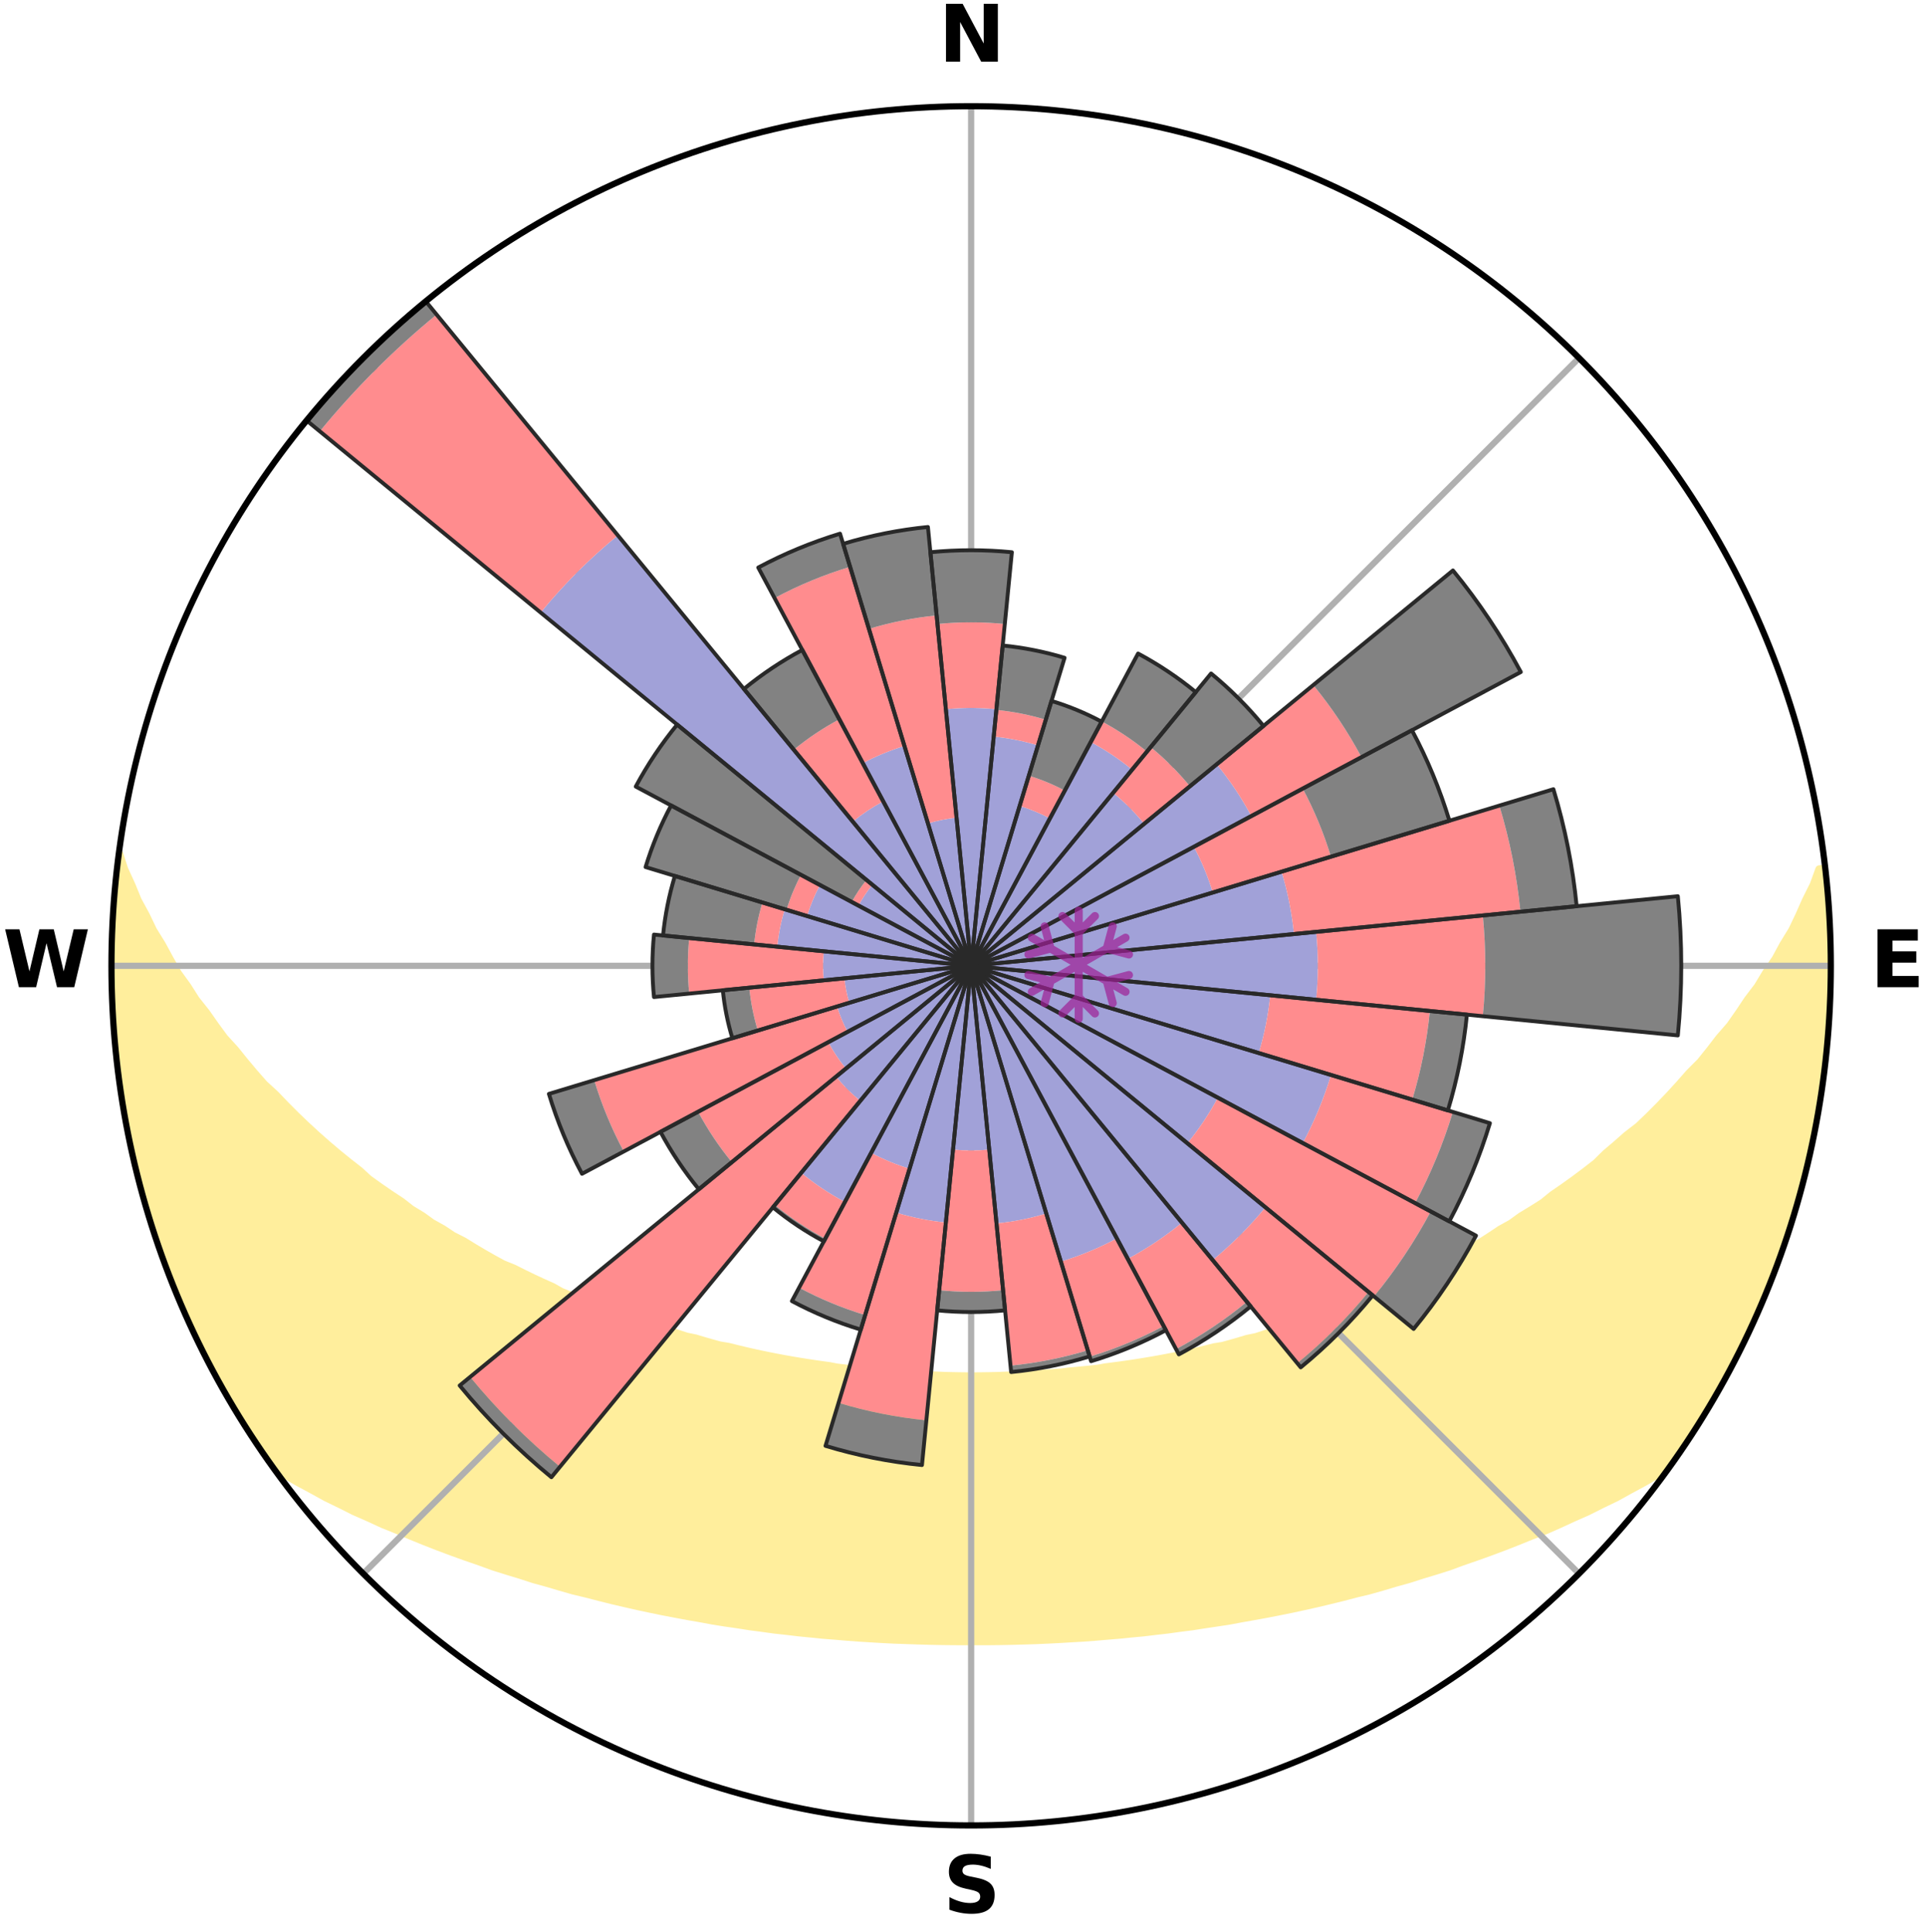 <?xml version="1.0" encoding="utf-8" standalone="no"?>
<!DOCTYPE svg PUBLIC "-//W3C//DTD SVG 1.1//EN"
  "http://www.w3.org/Graphics/SVG/1.1/DTD/svg11.dtd">
<svg xmlns:xlink="http://www.w3.org/1999/xlink" width="248.41pt" height="249.158pt" viewBox="0 0 248.41 249.158" xmlns="http://www.w3.org/2000/svg" version="1.1">
 <title>Ski Rose for Schmittenhöhe Zell am See</title>
 <defs>
  <style type="text/css">*{stroke-linejoin: round; stroke-linecap: butt}</style>
 </defs>
 <g id="figure_1">
  <g id="patch_1">
   <path d="M 0 249.158 
L 248.41 249.158 
L 248.41 0 
L 0 0 
z
" style="fill: #ffffff"/>
  </g>
  <g id="axes_1">
   <g id="patch_2">
    <path d="M 236.135 124.579 
C 236.135 110.018 233.267 95.599 227.695 82.147 
C 222.122 68.695 213.955 56.471 203.659 46.175 
C 193.363 35.879 181.139 27.711 167.687 22.139 
C 154.235 16.567 139.815 13.699 125.255 13.699 
C 110.694 13.699 96.275 16.567 82.823 22.139 
C 69.371 27.711 57.147 35.879 46.851 46.175 
C 36.555 56.471 28.387 68.695 22.815 82.147 
C 17.243 95.599 14.375 110.018 14.375 124.579 
C 14.375 139.14 17.243 153.559 22.815 167.011 
C 28.387 180.463 36.555 192.687 46.851 202.983 
C 57.147 213.279 69.371 221.447 82.823 227.019 
C 96.275 232.591 110.694 235.459 125.255 235.459 
C 139.815 235.459 154.235 232.591 167.687 227.019 
C 181.139 221.447 193.363 213.279 203.659 202.983 
C 213.955 192.687 222.122 180.463 227.695 167.011 
C 233.267 153.559 236.135 139.14 236.135 124.579 
M 125.255 124.579 
C 125.255 124.579 125.255 124.579 125.255 124.579 
C 125.255 124.579 125.255 124.579 125.255 124.579 
C 125.255 124.579 125.255 124.579 125.255 124.579 
C 125.255 124.579 125.255 124.579 125.255 124.579 
C 125.255 124.579 125.255 124.579 125.255 124.579 
C 125.255 124.579 125.255 124.579 125.255 124.579 
C 125.255 124.579 125.255 124.579 125.255 124.579 
C 125.255 124.579 125.255 124.579 125.255 124.579 
C 125.255 124.579 125.255 124.579 125.255 124.579 
C 125.255 124.579 125.255 124.579 125.255 124.579 
C 125.255 124.579 125.255 124.579 125.255 124.579 
C 125.255 124.579 125.255 124.579 125.255 124.579 
C 125.255 124.579 125.255 124.579 125.255 124.579 
C 125.255 124.579 125.255 124.579 125.255 124.579 
C 125.255 124.579 125.255 124.579 125.255 124.579 
C 125.255 124.579 125.255 124.579 125.255 124.579 
z
" style="fill: #ffffff"/>
   </g>
   <g id="PolyCollection_1">
    <defs>
     <path id="mdb8893e1d4" d="M 235.353 -137.123 
L 234.64 -137.042 
L 233.912 -135.042 
L 232.92 -133.053 
L 232.062 -131.112 
L 231.154 -129.203 
L 230 -127.322 
L 229.008 -125.485 
L 227.775 -123.684 
L 226.713 -121.922 
L 225.413 -120.206 
L 224.289 -118.522 
L 223.137 -116.876 
L 221.753 -115.287 
L 220.55 -113.722 
L 219.324 -112.195 
L 217.872 -110.737 
L 216.603 -109.293 
L 215.315 -107.887 
L 214.009 -106.522 
L 212.687 -105.196 
L 211.349 -103.91 
L 209.802 -102.714 
L 208.439 -101.51 
L 207.064 -100.346 
L 205.869 -99.161 
L 204.474 -98.073 
L 203.071 -97.023 
L 201.662 -96.011 
L 200.248 -95.038 
L 199.008 -94.03 
L 197.585 -93.129 
L 196.16 -92.266 
L 194.904 -91.358 
L 193.477 -90.565 
L 192.216 -89.722 
L 190.951 -88.909 
L 189.526 -88.216 
L 188.261 -87.466 
L 186.996 -86.744 
L 185.73 -86.052 
L 184.466 -85.388 
L 183.204 -84.752 
L 181.806 -84.241 
L 180.688 -83.561 
L 179.436 -83.004 
L 178.188 -82.474 
L 176.946 -81.968 
L 175.71 -81.486 
L 174.481 -81.027 
L 173.372 -80.488 
L 172.153 -80.074 
L 170.943 -79.681 
L 169.844 -79.205 
L 168.648 -78.852 
L 167.556 -78.415 
L 166.375 -78.101 
L 165.293 -77.701 
L 164.129 -77.421 
L 163.056 -77.056 
L 161.988 -76.708 
L 160.849 -76.476 
L 159.792 -76.159 
L 158.74 -75.858 
L 157.692 -75.572 
L 156.589 -75.394 
L 155.555 -75.134 
L 154.525 -74.888 
L 153.5 -74.655 
L 152.481 -74.434 
L 151.467 -74.225 
L 150.459 -74.028 
L 149.455 -73.841 
L 148.457 -73.666 
L 147.465 -73.5 
L 146.477 -73.344 
L 145.495 -73.197 
L 144.518 -73.059 
L 143.545 -72.929 
L 142.577 -72.807 
L 141.633 -72.634 
L 140.672 -72.53 
L 139.716 -72.434 
L 138.764 -72.344 
L 137.816 -72.26 
L 136.881 -72.139 
L 135.938 -72.071 
L 134.998 -72.008 
L 134.062 -71.951 
L 133.128 -71.898 
L 132.2 -71.825 
L 131.27 -71.786 
L 130.342 -71.751 
L 129.415 -71.721 
L 128.49 -71.684 
L 127.565 -71.667 
L 126.641 -71.654 
L 125.717 -71.645 
L 124.793 -71.644 
L 123.869 -71.656 
L 122.945 -71.671 
L 122.02 -71.691 
L 121.096 -71.73 
L 120.169 -71.762 
L 119.241 -71.798 
L 118.312 -71.84 
L 117.384 -71.915 
L 116.451 -71.969 
L 115.515 -72.029 
L 114.577 -72.094 
L 113.635 -72.164 
L 112.7 -72.286 
L 111.753 -72.372 
L 110.802 -72.464 
L 109.847 -72.562 
L 108.887 -72.668 
L 107.923 -72.781 
L 106.978 -72.966 
L 106.007 -73.097 
L 105.031 -73.237 
L 104.05 -73.385 
L 103.064 -73.543 
L 102.073 -73.71 
L 101.076 -73.888 
L 100.075 -74.076 
L 99.068 -74.274 
L 98.056 -74.484 
L 97.038 -74.706 
L 96.016 -74.941 
L 94.988 -75.188 
L 93.955 -75.448 
L 92.855 -75.628 
L 91.809 -75.915 
L 90.758 -76.217 
L 89.703 -76.534 
L 88.568 -76.767 
L 87.501 -77.116 
L 86.43 -77.481 
L 85.269 -77.762 
L 84.189 -78.162 
L 83.011 -78.477 
L 81.921 -78.915 
L 80.727 -79.267 
L 79.63 -79.744 
L 78.423 -80.137 
L 77.319 -80.654 
L 76.1 -81.09 
L 74.873 -81.549 
L 73.639 -82.031 
L 72.4 -82.536 
L 71.286 -83.167 
L 70.04 -83.722 
L 68.789 -84.303 
L 67.536 -84.91 
L 66.279 -85.544 
L 64.874 -86.112 
L 63.611 -86.804 
L 62.348 -87.524 
L 61.085 -88.274 
L 59.824 -89.053 
L 58.401 -89.777 
L 57.142 -90.619 
L 55.718 -91.412 
L 54.465 -92.318 
L 53.043 -93.18 
L 51.8 -94.153 
L 50.385 -95.087 
L 48.973 -96.059 
L 47.567 -97.068 
L 46.354 -98.179 
L 44.963 -99.263 
L 43.582 -100.386 
L 42.21 -101.549 
L 40.85 -102.75 
L 39.502 -103.992 
L 38.168 -105.272 
L 36.85 -106.593 
L 35.548 -107.953 
L 34.061 -109.319 
L 32.795 -110.761 
L 31.55 -112.243 
L 30.327 -113.763 
L 28.922 -115.303 
L 27.746 -116.905 
L 26.597 -118.545 
L 25.269 -120.214 
L 24.178 -121.932 
L 22.912 -123.686 
L 21.885 -125.481 
L 20.894 -127.312 
L 19.739 -129.186 
L 18.83 -131.088 
L 17.771 -133.038 
L 16.967 -135.006 
L 16.044 -137.022 
L 15.387 -139.043 
L 15.387 -139.043 
L 15.387 -139.043 
L 15.256 -137.112 
L 14.912 -135.204 
L 14.777 -133.274 
L 14.746 -131.338 
L 14.499 -129.415 
L 14.462 -127.48 
L 14.457 -125.546 
L 14.382 -123.611 
L 14.442 -121.677 
L 14.533 -119.745 
L 14.655 -117.815 
L 14.888 -115.893 
L 14.897 -113.953 
L 15.113 -112.03 
L 15.441 -110.122 
L 15.628 -108.195 
L 15.937 -106.285 
L 16.275 -104.381 
L 16.643 -102.482 
L 17.041 -100.589 
L 17.469 -98.702 
L 17.927 -96.822 
L 18.416 -94.95 
L 19.023 -93.112 
L 19.573 -91.258 
L 20.152 -89.412 
L 20.763 -87.577 
L 21.404 -85.751 
L 22.164 -83.971 
L 22.846 -82.16 
L 23.581 -80.37 
L 24.431 -78.631 
L 25.23 -76.87 
L 26.05 -75.117 
L 26.921 -73.39 
L 27.828 -71.68 
L 28.77 -69.991 
L 29.718 -68.304 
L 30.75 -66.666 
L 31.75 -65.01 
L 32.8 -63.384 
L 33.878 -61.777 
L 35.004 -60.204 
L 36.63 -59 
L 38.436 -57.961 
L 40.267 -56.977 
L 42.051 -55.991 
L 43.899 -55.095 
L 45.696 -54.191 
L 47.553 -53.378 
L 49.351 -52.549 
L 51.199 -51.805 
L 52.992 -51.044 
L 54.782 -50.316 
L 56.567 -49.619 
L 58.347 -48.953 
L 60.12 -48.316 
L 61.888 -47.708 
L 63.609 -47.08 
L 65.363 -46.527 
L 67.109 -46 
L 68.809 -45.445 
L 70.54 -44.968 
L 72.231 -44.468 
L 73.912 -43.987 
L 75.617 -43.578 
L 77.287 -43.147 
L 78.948 -42.731 
L 80.604 -42.343 
L 82.25 -41.968 
L 83.893 -41.619 
L 85.525 -41.283 
L 87.153 -40.972 
L 88.771 -40.671 
L 90.384 -40.394 
L 91.975 -40.094 
L 93.573 -39.843 
L 95.167 -39.615 
L 96.743 -39.365 
L 98.322 -39.16 
L 99.888 -38.942 
L 101.458 -38.772 
L 103.015 -38.585 
L 104.573 -38.433 
L 106.122 -38.274 
L 107.672 -38.155 
L 109.213 -38.023 
L 110.751 -37.906 
L 112.288 -37.814 
L 113.82 -37.722 
L 115.35 -37.643 
L 116.879 -37.591 
L 118.404 -37.537 
L 119.929 -37.495 
L 121.451 -37.465 
L 122.973 -37.448 
L 124.494 -37.441 
L 126.015 -37.443 
L 127.537 -37.444 
L 129.058 -37.461 
L 130.581 -37.491 
L 132.106 -37.533 
L 133.632 -37.581 
L 135.159 -37.648 
L 136.689 -37.727 
L 138.221 -37.819 
L 139.759 -37.903 
L 141.298 -38.021 
L 142.839 -38.152 
L 144.387 -38.28 
L 145.935 -38.439 
L 147.495 -38.582 
L 149.052 -38.77 
L 150.62 -38.948 
L 152.186 -39.166 
L 153.767 -39.364 
L 155.343 -39.613 
L 156.934 -39.849 
L 158.535 -40.093 
L 160.126 -40.393 
L 161.736 -40.677 
L 163.357 -40.971 
L 164.982 -41.29 
L 166.617 -41.619 
L 168.256 -41.975 
L 169.906 -42.342 
L 171.559 -42.738 
L 173.222 -43.146 
L 174.889 -43.584 
L 176.594 -43.993 
L 178.279 -44.468 
L 179.966 -44.974 
L 181.696 -45.452 
L 183.4 -46 
L 185.146 -46.527 
L 186.9 -47.08 
L 188.617 -47.715 
L 190.384 -48.323 
L 192.158 -48.959 
L 193.937 -49.625 
L 195.722 -50.322 
L 197.512 -51.05 
L 199.36 -51.756 
L 201.157 -52.55 
L 202.955 -53.38 
L 204.808 -54.197 
L 206.604 -55.1 
L 208.458 -55.992 
L 210.241 -56.978 
L 212.067 -57.965 
L 213.878 -59.001 
L 215.519 -60.194 
L 216.592 -61.805 
L 217.711 -63.383 
L 218.757 -65.012 
L 219.786 -66.65 
L 220.744 -68.332 
L 221.756 -69.981 
L 222.562 -71.745 
L 223.602 -73.383 
L 224.433 -75.13 
L 225.333 -76.844 
L 226.064 -78.637 
L 226.894 -80.385 
L 227.675 -82.155 
L 228.41 -83.945 
L 229.097 -85.754 
L 229.737 -87.58 
L 230.386 -89.403 
L 230.927 -91.261 
L 231.54 -93.096 
L 232.035 -94.966 
L 232.572 -96.825 
L 232.939 -98.726 
L 233.43 -100.597 
L 233.88 -102.479 
L 234.27 -104.374 
L 234.47 -106.303 
L 234.801 -108.207 
L 235.092 -110.119 
L 235.344 -112.036 
L 235.552 -113.959 
L 235.73 -115.884 
L 235.87 -117.814 
L 235.972 -119.745 
L 236.041 -121.678 
L 236.074 -123.612 
L 236.071 -125.546 
L 236.034 -127.48 
L 235.965 -129.413 
L 235.86 -131.344 
L 235.723 -133.273 
L 235.554 -135.2 
L 235.353 -137.123 
z
" style="stroke: #ffee9c"/>
    </defs>
    <g clip-path="url(#pdaa710789d)">
     <use xlink:href="#mdb8893e1d4" x="0" y="249.158" style="fill: #ffee9c; stroke: #ffee9c"/>
    </g>
   </g>
   <g id="matplotlib.axis_1">
    <g id="xtick_1">
     <g id="line2d_1">
      <path d="M 125.255 124.579 
L 125.255 13.699 
" clip-path="url(#pdaa710789d)" style="fill: none; stroke: #b0b0b0; stroke-width: 0.8; stroke-linecap: square"/>
     </g>
     <g id="text_1">
      <!-- N -->
      <g transform="translate(121.07 7.958) scale(0.1 -0.1)">
       <defs>
        <path id="DejaVuSans-Bold-4e" d="M 588 4666 
L 1931 4666 
L 3628 1466 
L 3628 4666 
L 4769 4666 
L 4769 0 
L 3425 0 
L 1728 3200 
L 1728 0 
L 588 0 
L 588 4666 
z
" transform="scale(0.016)"/>
       </defs>
       <use xlink:href="#DejaVuSans-Bold-4e"/>
      </g>
     </g>
    </g>
    <g id="xtick_2">
     <g id="line2d_2">
      <path d="M 125.255 124.579 
L 203.659 46.175 
" clip-path="url(#pdaa710789d)" style="fill: none; stroke: #b0b0b0; stroke-width: 0.8; stroke-linecap: square"/>
     </g>
    </g>
    <g id="xtick_3">
     <g id="line2d_3">
      <path d="M 125.255 124.579 
L 236.135 124.579 
" clip-path="url(#pdaa710789d)" style="fill: none; stroke: #b0b0b0; stroke-width: 0.8; stroke-linecap: square"/>
     </g>
     <g id="text_2">
      <!-- E -->
      <g transform="translate(241.219 127.338) scale(0.1 -0.1)">
       <defs>
        <path id="DejaVuSans-Bold-45" d="M 588 4666 
L 3834 4666 
L 3834 3756 
L 1791 3756 
L 1791 2888 
L 3713 2888 
L 3713 1978 
L 1791 1978 
L 1791 909 
L 3903 909 
L 3903 0 
L 588 0 
L 588 4666 
z
" transform="scale(0.016)"/>
       </defs>
       <use xlink:href="#DejaVuSans-Bold-45"/>
      </g>
     </g>
    </g>
    <g id="xtick_4">
     <g id="line2d_4">
      <path d="M 125.255 124.579 
L 203.659 202.983 
" clip-path="url(#pdaa710789d)" style="fill: none; stroke: #b0b0b0; stroke-width: 0.8; stroke-linecap: square"/>
     </g>
    </g>
    <g id="xtick_5">
     <g id="line2d_5">
      <path d="M 125.255 124.579 
L 125.255 235.459 
" clip-path="url(#pdaa710789d)" style="fill: none; stroke: #b0b0b0; stroke-width: 0.8; stroke-linecap: square"/>
     </g>
     <g id="text_3">
      <!-- S -->
      <g transform="translate(121.654 246.718) scale(0.1 -0.1)">
       <defs>
        <path id="DejaVuSans-Bold-53" d="M 3834 4519 
L 3834 3531 
Q 3450 3703 3084 3790 
Q 2719 3878 2394 3878 
Q 1963 3878 1756 3759 
Q 1550 3641 1550 3391 
Q 1550 3203 1689 3098 
Q 1828 2994 2194 2919 
L 2706 2816 
Q 3484 2659 3812 2340 
Q 4141 2022 4141 1434 
Q 4141 663 3683 286 
Q 3225 -91 2284 -91 
Q 1841 -91 1394 -6 
Q 947 78 500 244 
L 500 1259 
Q 947 1022 1364 901 
Q 1781 781 2169 781 
Q 2563 781 2772 912 
Q 2981 1044 2981 1288 
Q 2981 1506 2839 1625 
Q 2697 1744 2272 1838 
L 1806 1941 
Q 1106 2091 782 2419 
Q 459 2747 459 3303 
Q 459 4000 909 4375 
Q 1359 4750 2203 4750 
Q 2588 4750 2994 4692 
Q 3400 4634 3834 4519 
z
" transform="scale(0.016)"/>
       </defs>
       <use xlink:href="#DejaVuSans-Bold-53"/>
      </g>
     </g>
    </g>
    <g id="xtick_6">
     <g id="line2d_6">
      <path d="M 125.255 124.579 
L 46.851 202.983 
" clip-path="url(#pdaa710789d)" style="fill: none; stroke: #b0b0b0; stroke-width: 0.8; stroke-linecap: square"/>
     </g>
    </g>
    <g id="xtick_7">
     <g id="line2d_7">
      <path d="M 125.255 124.579 
L 14.375 124.579 
" clip-path="url(#pdaa710789d)" style="fill: none; stroke: #b0b0b0; stroke-width: 0.8; stroke-linecap: square"/>
     </g>
     <g id="text_4">
      <!-- W -->
      <g transform="translate(0.36 127.338) scale(0.1 -0.1)">
       <defs>
        <path id="DejaVuSans-Bold-57" d="M 191 4666 
L 1344 4666 
L 2150 1275 
L 2950 4666 
L 4109 4666 
L 4909 1275 
L 5716 4666 
L 6859 4666 
L 5759 0 
L 4372 0 
L 3525 3547 
L 2688 0 
L 1300 0 
L 191 4666 
z
" transform="scale(0.016)"/>
       </defs>
       <use xlink:href="#DejaVuSans-Bold-57"/>
      </g>
     </g>
    </g>
    <g id="xtick_8">
     <g id="line2d_8">
      <path d="M 125.255 124.579 
L 46.851 46.175 
" clip-path="url(#pdaa710789d)" style="fill: none; stroke: #b0b0b0; stroke-width: 0.8; stroke-linecap: square"/>
     </g>
    </g>
   </g>
   <g id="matplotlib.axis_2"/>
   <g id="patch_3">
    <path d="M 125.255 124.579 
C 125.255 124.579 125.255 124.579 125.255 124.579 
C 125.255 124.579 125.255 124.579 125.255 124.579 
L 125.255 124.579 
C 125.255 124.579 125.255 124.579 125.255 124.579 
C 125.255 124.579 125.255 124.579 125.255 124.579 
z
" clip-path="url(#pdaa710789d)" style="fill: #d9d9d9"/>
   </g>
   <g id="patch_4">
    <path d="M 125.255 124.579 
C 125.255 124.579 125.255 124.579 125.255 124.579 
C 125.255 124.579 125.255 124.579 125.255 124.579 
L 125.255 124.579 
C 125.255 124.579 125.255 124.579 125.255 124.579 
C 125.255 124.579 125.255 124.579 125.255 124.579 
z
" clip-path="url(#pdaa710789d)" style="fill: #d9d9d9"/>
   </g>
   <g id="patch_5">
    <path d="M 125.255 124.579 
C 125.255 124.579 125.255 124.579 125.255 124.579 
C 125.255 124.579 125.255 124.579 125.255 124.579 
L 125.255 124.579 
C 125.255 124.579 125.255 124.579 125.255 124.579 
C 125.255 124.579 125.255 124.579 125.255 124.579 
z
" clip-path="url(#pdaa710789d)" style="fill: #d9d9d9"/>
   </g>
   <g id="patch_6">
    <path d="M 125.255 124.579 
C 125.255 124.579 125.255 124.579 125.255 124.579 
C 125.255 124.579 125.255 124.579 125.255 124.579 
L 125.255 124.579 
C 125.255 124.579 125.255 124.579 125.255 124.579 
C 125.255 124.579 125.255 124.579 125.255 124.579 
z
" clip-path="url(#pdaa710789d)" style="fill: #d9d9d9"/>
   </g>
   <g id="patch_7">
    <path d="M 125.255 124.579 
C 125.255 124.579 125.255 124.579 125.255 124.579 
C 125.255 124.579 125.255 124.579 125.255 124.579 
L 125.255 124.579 
C 125.255 124.579 125.255 124.579 125.255 124.579 
C 125.255 124.579 125.255 124.579 125.255 124.579 
z
" clip-path="url(#pdaa710789d)" style="fill: #d9d9d9"/>
   </g>
   <g id="patch_8">
    <path d="M 125.255 124.579 
C 125.255 124.579 125.255 124.579 125.255 124.579 
C 125.255 124.579 125.255 124.579 125.255 124.579 
L 125.255 124.579 
C 125.255 124.579 125.255 124.579 125.255 124.579 
C 125.255 124.579 125.255 124.579 125.255 124.579 
z
" clip-path="url(#pdaa710789d)" style="fill: #d9d9d9"/>
   </g>
   <g id="patch_9">
    <path d="M 125.255 124.579 
C 125.255 124.579 125.255 124.579 125.255 124.579 
C 125.255 124.579 125.255 124.579 125.255 124.579 
L 125.255 124.579 
C 125.255 124.579 125.255 124.579 125.255 124.579 
C 125.255 124.579 125.255 124.579 125.255 124.579 
z
" clip-path="url(#pdaa710789d)" style="fill: #d9d9d9"/>
   </g>
   <g id="patch_10">
    <path d="M 125.255 124.579 
C 125.255 124.579 125.255 124.579 125.255 124.579 
C 125.255 124.579 125.255 124.579 125.255 124.579 
L 125.255 124.579 
C 125.255 124.579 125.255 124.579 125.255 124.579 
C 125.255 124.579 125.255 124.579 125.255 124.579 
z
" clip-path="url(#pdaa710789d)" style="fill: #d9d9d9"/>
   </g>
   <g id="patch_11">
    <path d="M 125.255 124.579 
C 125.255 124.579 125.255 124.579 125.255 124.579 
C 125.255 124.579 125.255 124.579 125.255 124.579 
L 125.255 124.579 
C 125.255 124.579 125.255 124.579 125.255 124.579 
C 125.255 124.579 125.255 124.579 125.255 124.579 
z
" clip-path="url(#pdaa710789d)" style="fill: #d9d9d9"/>
   </g>
   <g id="patch_12">
    <path d="M 125.255 124.579 
C 125.255 124.579 125.255 124.579 125.255 124.579 
C 125.255 124.579 125.255 124.579 125.255 124.579 
L 125.255 124.579 
C 125.255 124.579 125.255 124.579 125.255 124.579 
C 125.255 124.579 125.255 124.579 125.255 124.579 
z
" clip-path="url(#pdaa710789d)" style="fill: #d9d9d9"/>
   </g>
   <g id="patch_13">
    <path d="M 125.255 124.579 
C 125.255 124.579 125.255 124.579 125.255 124.579 
C 125.255 124.579 125.255 124.579 125.255 124.579 
L 125.255 124.579 
C 125.255 124.579 125.255 124.579 125.255 124.579 
C 125.255 124.579 125.255 124.579 125.255 124.579 
z
" clip-path="url(#pdaa710789d)" style="fill: #d9d9d9"/>
   </g>
   <g id="patch_14">
    <path d="M 125.255 124.579 
C 125.255 124.579 125.255 124.579 125.255 124.579 
C 125.255 124.579 125.255 124.579 125.255 124.579 
L 125.255 124.579 
C 125.255 124.579 125.255 124.579 125.255 124.579 
C 125.255 124.579 125.255 124.579 125.255 124.579 
z
" clip-path="url(#pdaa710789d)" style="fill: #d9d9d9"/>
   </g>
   <g id="patch_15">
    <path d="M 125.255 124.579 
C 125.255 124.579 125.255 124.579 125.255 124.579 
C 125.255 124.579 125.255 124.579 125.255 124.579 
L 125.255 124.579 
C 125.255 124.579 125.255 124.579 125.255 124.579 
C 125.255 124.579 125.255 124.579 125.255 124.579 
z
" clip-path="url(#pdaa710789d)" style="fill: #d9d9d9"/>
   </g>
   <g id="patch_16">
    <path d="M 125.255 124.579 
C 125.255 124.579 125.255 124.579 125.255 124.579 
C 125.255 124.579 125.255 124.579 125.255 124.579 
L 126.136 126.227 
C 126.19 126.198 126.242 126.167 126.293 126.133 
C 126.344 126.099 126.393 126.063 126.44 126.024 
z
" clip-path="url(#pdaa710789d)" style="fill: #d9d9d9"/>
   </g>
   <g id="patch_17">
    <path d="M 125.255 124.579 
C 125.255 124.579 125.255 124.579 125.255 124.579 
C 125.255 124.579 125.255 124.579 125.255 124.579 
L 125.255 124.579 
C 125.255 124.579 125.255 124.579 125.255 124.579 
C 125.255 124.579 125.255 124.579 125.255 124.579 
z
" clip-path="url(#pdaa710789d)" style="fill: #d9d9d9"/>
   </g>
   <g id="patch_18">
    <path d="M 125.255 124.579 
C 125.255 124.579 125.255 124.579 125.255 124.579 
C 125.255 124.579 125.255 124.579 125.255 124.579 
L 125.46 126.658 
C 125.528 126.652 125.595 126.642 125.662 126.628 
C 125.73 126.615 125.796 126.598 125.861 126.579 
z
" clip-path="url(#pdaa710789d)" style="fill: #d9d9d9"/>
   </g>
   <g id="patch_19">
    <path d="M 125.255 124.579 
C 125.255 124.579 125.255 124.579 125.255 124.579 
C 125.255 124.579 125.255 124.579 125.255 124.579 
L 125.255 124.579 
C 125.255 124.579 125.255 124.579 125.255 124.579 
C 125.255 124.579 125.255 124.579 125.255 124.579 
z
" clip-path="url(#pdaa710789d)" style="fill: #d9d9d9"/>
   </g>
   <g id="patch_20">
    <path d="M 125.255 124.579 
C 125.255 124.579 125.255 124.579 125.255 124.579 
C 125.255 124.579 125.255 124.579 125.255 124.579 
L 125.255 124.579 
C 125.255 124.579 125.255 124.579 125.255 124.579 
C 125.255 124.579 125.255 124.579 125.255 124.579 
z
" clip-path="url(#pdaa710789d)" style="fill: #d9d9d9"/>
   </g>
   <g id="patch_21">
    <path d="M 125.255 124.579 
C 125.255 124.579 125.255 124.579 125.255 124.579 
C 125.255 124.579 125.255 124.579 125.255 124.579 
L 125.255 124.579 
C 125.255 124.579 125.255 124.579 125.255 124.579 
C 125.255 124.579 125.255 124.579 125.255 124.579 
z
" clip-path="url(#pdaa710789d)" style="fill: #d9d9d9"/>
   </g>
   <g id="patch_22">
    <path d="M 125.255 124.579 
C 125.255 124.579 125.255 124.579 125.255 124.579 
C 125.255 124.579 125.255 124.579 125.255 124.579 
L 125.255 124.579 
C 125.255 124.579 125.255 124.579 125.255 124.579 
C 125.255 124.579 125.255 124.579 125.255 124.579 
z
" clip-path="url(#pdaa710789d)" style="fill: #d9d9d9"/>
   </g>
   <g id="patch_23">
    <path d="M 125.255 124.579 
C 125.255 124.579 125.255 124.579 125.255 124.579 
C 125.255 124.579 125.255 124.579 125.255 124.579 
L 125.255 124.579 
C 125.255 124.579 125.255 124.579 125.255 124.579 
C 125.255 124.579 125.255 124.579 125.255 124.579 
z
" clip-path="url(#pdaa710789d)" style="fill: #d9d9d9"/>
   </g>
   <g id="patch_24">
    <path d="M 125.255 124.579 
C 125.255 124.579 125.255 124.579 125.255 124.579 
C 125.255 124.579 125.255 124.579 125.255 124.579 
L 125.255 124.579 
C 125.255 124.579 125.255 124.579 125.255 124.579 
C 125.255 124.579 125.255 124.579 125.255 124.579 
z
" clip-path="url(#pdaa710789d)" style="fill: #d9d9d9"/>
   </g>
   <g id="patch_25">
    <path d="M 125.255 124.579 
C 125.255 124.579 125.255 124.579 125.255 124.579 
C 125.255 124.579 125.255 124.579 125.255 124.579 
L 125.255 124.579 
C 125.255 124.579 125.255 124.579 125.255 124.579 
C 125.255 124.579 125.255 124.579 125.255 124.579 
z
" clip-path="url(#pdaa710789d)" style="fill: #d9d9d9"/>
   </g>
   <g id="patch_26">
    <path d="M 125.255 124.579 
C 125.255 124.579 125.255 124.579 125.255 124.579 
C 125.255 124.579 125.255 124.579 125.255 124.579 
L 125.255 124.579 
C 125.255 124.579 125.255 124.579 125.255 124.579 
C 125.255 124.579 125.255 124.579 125.255 124.579 
z
" clip-path="url(#pdaa710789d)" style="fill: #d9d9d9"/>
   </g>
   <g id="patch_27">
    <path d="M 125.255 124.579 
C 125.255 124.579 125.255 124.579 125.255 124.579 
C 125.255 124.579 125.255 124.579 125.255 124.579 
L 125.255 124.579 
C 125.255 124.579 125.255 124.579 125.255 124.579 
C 125.255 124.579 125.255 124.579 125.255 124.579 
z
" clip-path="url(#pdaa710789d)" style="fill: #d9d9d9"/>
   </g>
   <g id="patch_28">
    <path d="M 125.255 124.579 
C 125.255 124.579 125.255 124.579 125.255 124.579 
C 125.255 124.579 125.255 124.579 125.255 124.579 
L 125.255 124.579 
C 125.255 124.579 125.255 124.579 125.255 124.579 
C 125.255 124.579 125.255 124.579 125.255 124.579 
z
" clip-path="url(#pdaa710789d)" style="fill: #d9d9d9"/>
   </g>
   <g id="patch_29">
    <path d="M 125.255 124.579 
C 125.255 124.579 125.255 124.579 125.255 124.579 
C 125.255 124.579 125.255 124.579 125.255 124.579 
L 125.255 124.579 
C 125.255 124.579 125.255 124.579 125.255 124.579 
C 125.255 124.579 125.255 124.579 125.255 124.579 
z
" clip-path="url(#pdaa710789d)" style="fill: #d9d9d9"/>
   </g>
   <g id="patch_30">
    <path d="M 125.255 124.579 
C 125.255 124.579 125.255 124.579 125.255 124.579 
C 125.255 124.579 125.255 124.579 125.255 124.579 
L 125.255 124.579 
C 125.255 124.579 125.255 124.579 125.255 124.579 
C 125.255 124.579 125.255 124.579 125.255 124.579 
z
" clip-path="url(#pdaa710789d)" style="fill: #d9d9d9"/>
   </g>
   <g id="patch_31">
    <path d="M 125.255 124.579 
C 125.255 124.579 125.255 124.579 125.255 124.579 
C 125.255 124.579 125.255 124.579 125.255 124.579 
L 125.255 124.579 
C 125.255 124.579 125.255 124.579 125.255 124.579 
C 125.255 124.579 125.255 124.579 125.255 124.579 
z
" clip-path="url(#pdaa710789d)" style="fill: #d9d9d9"/>
   </g>
   <g id="patch_32">
    <path d="M 125.255 124.579 
C 125.255 124.579 125.255 124.579 125.255 124.579 
C 125.255 124.579 125.255 124.579 125.255 124.579 
L 125.255 124.579 
C 125.255 124.579 125.255 124.579 125.255 124.579 
C 125.255 124.579 125.255 124.579 125.255 124.579 
z
" clip-path="url(#pdaa710789d)" style="fill: #d9d9d9"/>
   </g>
   <g id="patch_33">
    <path d="M 125.255 124.579 
C 125.255 124.579 125.255 124.579 125.255 124.579 
C 125.255 124.579 125.255 124.579 125.255 124.579 
L 125.255 124.579 
C 125.255 124.579 125.255 124.579 125.255 124.579 
C 125.255 124.579 125.255 124.579 125.255 124.579 
z
" clip-path="url(#pdaa710789d)" style="fill: #d9d9d9"/>
   </g>
   <g id="patch_34">
    <path d="M 125.255 124.579 
C 125.255 124.579 125.255 124.579 125.255 124.579 
C 125.255 124.579 125.255 124.579 125.255 124.579 
L 125.255 124.579 
C 125.255 124.579 125.255 124.579 125.255 124.579 
C 125.255 124.579 125.255 124.579 125.255 124.579 
z
" clip-path="url(#pdaa710789d)" style="fill: #d9d9d9"/>
   </g>
   <g id="patch_35">
    <path d="M 125.255 124.579 
C 125.255 124.579 125.255 124.579 125.255 124.579 
C 125.255 124.579 125.255 124.579 125.255 124.579 
L 128.515 91.478 
C 127.432 91.371 126.344 91.318 125.255 91.318 
C 124.166 91.318 123.078 91.371 121.995 91.478 
z
" clip-path="url(#pdaa710789d)" style="fill: #a1a1d8"/>
   </g>
   <g id="patch_36">
    <path d="M 125.255 124.579 
C 125.255 124.579 125.255 124.579 125.255 124.579 
C 125.255 124.579 125.255 124.579 125.255 124.579 
L 133.88 96.147 
C 132.949 95.864 132.005 95.628 131.051 95.438 
C 130.097 95.249 129.135 95.106 128.167 95.01 
z
" clip-path="url(#pdaa710789d)" style="fill: #a1a1d8"/>
   </g>
   <g id="patch_37">
    <path d="M 125.255 124.579 
C 125.255 124.579 125.255 124.579 125.255 124.579 
C 125.255 124.579 125.255 124.579 125.255 124.579 
L 135.415 105.571 
C 134.793 105.238 134.155 104.937 133.503 104.667 
C 132.851 104.397 132.186 104.159 131.511 103.954 
z
" clip-path="url(#pdaa710789d)" style="fill: #a1a1d8"/>
   </g>
   <g id="patch_38">
    <path d="M 125.255 124.579 
C 125.255 124.579 125.255 124.579 125.255 124.579 
C 125.255 124.579 125.255 124.579 125.255 124.579 
L 146.02 99.277 
C 145.192 98.597 144.331 97.959 143.44 97.363 
C 142.549 96.768 141.63 96.217 140.685 95.712 
z
" clip-path="url(#pdaa710789d)" style="fill: #a1a1d8"/>
   </g>
   <g id="patch_39">
    <path d="M 125.255 124.579 
C 125.255 124.579 125.255 124.579 125.255 124.579 
C 125.255 124.579 125.255 124.579 125.255 124.579 
L 147.577 106.26 
C 146.978 105.529 146.342 104.828 145.674 104.16 
C 145.006 103.492 144.305 102.856 143.574 102.257 
z
" clip-path="url(#pdaa710789d)" style="fill: #a1a1d8"/>
   </g>
   <g id="patch_40">
    <path d="M 125.255 124.579 
C 125.255 124.579 125.255 124.579 125.255 124.579 
C 125.255 124.579 125.255 124.579 125.255 124.579 
L 161.393 105.263 
C 160.761 104.08 160.071 102.929 159.326 101.813 
C 158.581 100.698 157.781 99.62 156.931 98.583 
z
" clip-path="url(#pdaa710789d)" style="fill: #a1a1d8"/>
   </g>
   <g id="patch_41">
    <path d="M 125.255 124.579 
C 125.255 124.579 125.255 124.579 125.255 124.579 
C 125.255 124.579 125.255 124.579 125.255 124.579 
L 156.424 115.124 
C 156.115 114.104 155.755 113.099 155.347 112.114 
C 154.939 111.129 154.483 110.165 153.98 109.225 
z
" clip-path="url(#pdaa710789d)" style="fill: #a1a1d8"/>
   </g>
   <g id="patch_42">
    <path d="M 125.255 124.579 
C 125.255 124.579 125.255 124.579 125.255 124.579 
C 125.255 124.579 125.255 124.579 125.255 124.579 
L 166.895 120.478 
C 166.761 119.115 166.56 117.759 166.293 116.416 
C 166.025 115.073 165.692 113.744 165.295 112.433 
z
" clip-path="url(#pdaa710789d)" style="fill: #a1a1d8"/>
   </g>
   <g id="patch_43">
    <path d="M 125.255 124.579 
C 125.255 124.579 125.255 124.579 125.255 124.579 
C 125.255 124.579 125.255 124.579 125.255 124.579 
L 169.756 128.962 
C 169.9 127.505 169.972 126.043 169.972 124.579 
C 169.972 123.115 169.9 121.653 169.756 120.196 
z
" clip-path="url(#pdaa710789d)" style="fill: #a1a1d8"/>
   </g>
   <g id="patch_44">
    <path d="M 125.255 124.579 
C 125.255 124.579 125.255 124.579 125.255 124.579 
C 125.255 124.579 125.255 124.579 125.255 124.579 
L 162.351 135.832 
C 162.719 134.618 163.028 133.386 163.275 132.142 
C 163.523 130.897 163.709 129.641 163.833 128.379 
z
" clip-path="url(#pdaa710789d)" style="fill: #a1a1d8"/>
   </g>
   <g id="patch_45">
    <path d="M 125.255 124.579 
C 125.255 124.579 125.255 124.579 125.255 124.579 
C 125.255 124.579 125.255 124.579 125.255 124.579 
L 168.037 147.447 
C 168.785 146.046 169.465 144.61 170.072 143.143 
C 170.68 141.676 171.215 140.18 171.676 138.661 
z
" clip-path="url(#pdaa710789d)" style="fill: #a1a1d8"/>
   </g>
   <g id="patch_46">
    <path d="M 125.255 124.579 
C 125.255 124.579 125.255 124.579 125.255 124.579 
C 125.255 124.579 125.255 124.579 125.255 124.579 
L 153.147 147.469 
C 153.896 146.556 154.6 145.607 155.256 144.625 
C 155.912 143.643 156.52 142.63 157.076 141.588 
z
" clip-path="url(#pdaa710789d)" style="fill: #a1a1d8"/>
   </g>
   <g id="patch_47">
    <path d="M 125.255 124.579 
C 125.255 124.579 125.255 124.579 125.255 124.579 
C 125.255 124.579 125.255 124.579 125.255 124.579 
L 156.409 162.541 
C 157.652 161.521 158.844 160.441 159.98 159.305 
C 161.117 158.168 162.197 156.976 163.217 155.734 
z
" clip-path="url(#pdaa710789d)" style="fill: #a1a1d8"/>
   </g>
   <g id="patch_48">
    <path d="M 126.44 126.024 
C 126.393 126.063 126.344 126.099 126.293 126.133 
C 126.242 126.167 126.19 126.198 126.136 126.227 
L 145.46 162.38 
C 146.697 161.719 147.901 160.997 149.068 160.218 
C 150.234 159.438 151.362 158.602 152.446 157.712 
z
" clip-path="url(#pdaa710789d)" style="fill: #a1a1d8"/>
   </g>
   <g id="patch_49">
    <path d="M 125.255 124.579 
C 125.255 124.579 125.255 124.579 125.255 124.579 
C 125.255 124.579 125.255 124.579 125.255 124.579 
L 136.83 162.738 
C 138.079 162.359 139.309 161.919 140.515 161.419 
C 141.72 160.92 142.901 160.361 144.052 159.746 
z
" clip-path="url(#pdaa710789d)" style="fill: #a1a1d8"/>
   </g>
   <g id="patch_50">
    <path d="M 125.861 126.579 
C 125.796 126.598 125.73 126.615 125.662 126.628 
C 125.595 126.642 125.528 126.652 125.46 126.658 
L 128.528 157.811 
C 129.616 157.704 130.697 157.543 131.769 157.33 
C 132.841 157.117 133.902 156.851 134.948 156.534 
z
" clip-path="url(#pdaa710789d)" style="fill: #a1a1d8"/>
   </g>
   <g id="patch_51">
    <path d="M 125.255 124.579 
C 125.255 124.579 125.255 124.579 125.255 124.579 
C 125.255 124.579 125.255 124.579 125.255 124.579 
L 122.92 148.288 
C 123.696 148.364 124.475 148.403 125.255 148.403 
C 126.035 148.403 126.814 148.364 127.59 148.288 
z
" clip-path="url(#pdaa710789d)" style="fill: #a1a1d8"/>
   </g>
   <g id="patch_52">
    <path d="M 125.255 124.579 
C 125.255 124.579 125.255 124.579 125.255 124.579 
C 125.255 124.579 125.255 124.579 125.255 124.579 
L 115.596 156.421 
C 116.638 156.737 117.695 157.002 118.763 157.214 
C 119.832 157.427 120.909 157.587 121.993 157.693 
z
" clip-path="url(#pdaa710789d)" style="fill: #a1a1d8"/>
   </g>
   <g id="patch_53">
    <path d="M 125.255 124.579 
C 125.255 124.579 125.255 124.579 125.255 124.579 
C 125.255 124.579 125.255 124.579 125.255 124.579 
L 112.36 148.704 
C 113.149 149.126 113.959 149.509 114.786 149.852 
C 115.614 150.195 116.457 150.497 117.314 150.757 
z
" clip-path="url(#pdaa710789d)" style="fill: #a1a1d8"/>
   </g>
   <g id="patch_54">
    <path d="M 125.255 124.579 
C 125.255 124.579 125.255 124.579 125.255 124.579 
C 125.255 124.579 125.255 124.579 125.255 124.579 
L 103.337 151.286 
C 104.211 152.003 105.12 152.677 106.06 153.306 
C 107.001 153.934 107.971 154.516 108.969 155.049 
z
" clip-path="url(#pdaa710789d)" style="fill: #a1a1d8"/>
   </g>
   <g id="patch_55">
    <path d="M 125.255 124.579 
C 125.255 124.579 125.255 124.579 125.255 124.579 
C 125.255 124.579 125.255 124.579 125.255 124.579 
L 107.829 138.88 
C 108.297 139.451 108.793 139.998 109.314 140.519 
C 109.836 141.041 110.383 141.537 110.954 142.005 
z
" clip-path="url(#pdaa710789d)" style="fill: #a1a1d8"/>
   </g>
   <g id="patch_56">
    <path d="M 125.255 124.579 
C 125.255 124.579 125.255 124.579 125.255 124.579 
C 125.255 124.579 125.255 124.579 125.255 124.579 
L 106.827 134.429 
C 107.15 135.032 107.502 135.619 107.882 136.188 
C 108.261 136.756 108.669 137.306 109.103 137.835 
z
" clip-path="url(#pdaa710789d)" style="fill: #a1a1d8"/>
   </g>
   <g id="patch_57">
    <path d="M 125.255 124.579 
C 125.255 124.579 125.255 124.579 125.255 124.579 
C 125.255 124.579 125.255 124.579 125.255 124.579 
L 107.962 129.825 
C 108.133 130.391 108.333 130.948 108.559 131.495 
C 108.786 132.041 109.039 132.576 109.317 133.098 
z
" clip-path="url(#pdaa710789d)" style="fill: #a1a1d8"/>
   </g>
   <g id="patch_58">
    <path d="M 125.255 124.579 
C 125.255 124.579 125.255 124.579 125.255 124.579 
C 125.255 124.579 125.255 124.579 125.255 124.579 
L 108.908 126.189 
C 108.961 126.724 109.04 127.256 109.144 127.784 
C 109.249 128.311 109.38 128.833 109.536 129.347 
z
" clip-path="url(#pdaa710789d)" style="fill: #a1a1d8"/>
   </g>
   <g id="patch_59">
    <path d="M 125.255 124.579 
C 125.255 124.579 125.255 124.579 125.255 124.579 
C 125.255 124.579 125.255 124.579 125.255 124.579 
L 106.242 122.706 
C 106.181 123.329 106.15 123.954 106.15 124.579 
C 106.15 125.204 106.181 125.829 106.242 126.452 
z
" clip-path="url(#pdaa710789d)" style="fill: #a1a1d8"/>
   </g>
   <g id="patch_60">
    <path d="M 125.255 124.579 
C 125.255 124.579 125.255 124.579 125.255 124.579 
C 125.255 124.579 125.255 124.579 125.255 124.579 
L 101.211 117.285 
C 100.972 118.072 100.772 118.871 100.612 119.677 
C 100.451 120.484 100.331 121.298 100.25 122.116 
z
" clip-path="url(#pdaa710789d)" style="fill: #a1a1d8"/>
   </g>
   <g id="patch_61">
    <path d="M 125.255 124.579 
C 125.255 124.579 125.255 124.579 125.255 124.579 
C 125.255 124.579 125.255 124.579 125.255 124.579 
L 105.753 114.155 
C 105.412 114.793 105.102 115.448 104.825 116.117 
C 104.548 116.786 104.304 117.467 104.094 118.16 
z
" clip-path="url(#pdaa710789d)" style="fill: #a1a1d8"/>
   </g>
   <g id="patch_62">
    <path d="M 125.255 124.579 
C 125.255 124.579 125.255 124.579 125.255 124.579 
C 125.255 124.579 125.255 124.579 125.255 124.579 
L 112.516 114.125 
C 112.174 114.542 111.853 114.975 111.553 115.424 
C 111.253 115.872 110.976 116.335 110.722 116.811 
z
" clip-path="url(#pdaa710789d)" style="fill: #a1a1d8"/>
   </g>
   <g id="patch_63">
    <path d="M 125.255 124.579 
C 125.255 124.579 125.255 124.579 125.255 124.579 
C 125.255 124.579 125.255 124.579 125.255 124.579 
L 79.686 69.053 
C 77.869 70.545 76.126 72.125 74.463 73.787 
C 72.801 75.45 71.221 77.193 69.729 79.01 
z
" clip-path="url(#pdaa710789d)" style="fill: #a1a1d8"/>
   </g>
   <g id="patch_64">
    <path d="M 125.255 124.579 
C 125.255 124.579 125.255 124.579 125.255 124.579 
C 125.255 124.579 125.255 124.579 125.255 124.579 
L 113.913 103.359 
C 113.218 103.731 112.542 104.136 111.887 104.573 
C 111.233 105.011 110.6 105.48 109.991 105.98 
z
" clip-path="url(#pdaa710789d)" style="fill: #a1a1d8"/>
   </g>
   <g id="patch_65">
    <path d="M 125.255 124.579 
C 125.255 124.579 125.255 124.579 125.255 124.579 
C 125.255 124.579 125.255 124.579 125.255 124.579 
L 116.651 96.217 
C 115.723 96.499 114.809 96.826 113.913 97.197 
C 113.017 97.568 112.139 97.983 111.284 98.441 
z
" clip-path="url(#pdaa710789d)" style="fill: #a1a1d8"/>
   </g>
   <g id="patch_66">
    <path d="M 125.255 124.579 
C 125.255 124.579 125.255 124.579 125.255 124.579 
C 125.255 124.579 125.255 124.579 125.255 124.579 
L 123.373 105.476 
C 122.748 105.537 122.126 105.629 121.51 105.752 
C 120.894 105.875 120.284 106.027 119.683 106.21 
z
" clip-path="url(#pdaa710789d)" style="fill: #a1a1d8"/>
   </g>
   <g id="patch_67">
    <path d="M 121.995 91.478 
C 123.078 91.371 124.166 91.318 125.255 91.318 
C 126.344 91.318 127.432 91.371 128.515 91.478 
L 129.597 80.488 
C 128.154 80.346 126.705 80.274 125.255 80.274 
C 123.805 80.274 122.355 80.346 120.912 80.488 
z
" clip-path="url(#pdaa710789d)" style="fill: #ff8c8e"/>
   </g>
   <g id="patch_68">
    <path d="M 128.167 95.01 
C 129.135 95.106 130.097 95.249 131.051 95.438 
C 132.005 95.628 132.949 95.864 133.88 96.147 
L 134.883 92.838 
C 133.844 92.523 132.791 92.259 131.726 92.047 
C 130.661 91.835 129.586 91.676 128.506 91.569 
z
" clip-path="url(#pdaa710789d)" style="fill: #ff8c8e"/>
   </g>
   <g id="patch_69">
    <path d="M 131.511 103.954 
C 132.186 104.159 132.851 104.397 133.503 104.667 
C 134.155 104.937 134.793 105.238 135.415 105.571 
L 137.334 101.98 
C 136.595 101.585 135.836 101.226 135.061 100.905 
C 134.286 100.584 133.496 100.301 132.693 100.058 
z
" clip-path="url(#pdaa710789d)" style="fill: #ff8c8e"/>
   </g>
   <g id="patch_70">
    <path d="M 140.685 95.712 
C 141.63 96.217 142.549 96.768 143.44 97.363 
C 144.331 97.959 145.192 98.597 146.02 99.277 
L 147.929 96.95 
C 147.025 96.208 146.085 95.511 145.112 94.861 
C 144.139 94.211 143.135 93.609 142.103 93.058 
z
" clip-path="url(#pdaa710789d)" style="fill: #ff8c8e"/>
   </g>
   <g id="patch_71">
    <path d="M 143.574 102.257 
C 144.305 102.856 145.006 103.492 145.674 104.16 
C 146.342 104.828 146.978 105.529 147.577 106.26 
L 153.472 101.422 
C 152.714 100.498 151.911 99.612 151.066 98.768 
C 150.222 97.923 149.336 97.12 148.412 96.362 
z
" clip-path="url(#pdaa710789d)" style="fill: #ff8c8e"/>
   </g>
   <g id="patch_72">
    <path d="M 156.931 98.583 
C 157.781 99.62 158.581 100.698 159.326 101.813 
C 160.071 102.929 160.761 104.08 161.393 105.263 
L 175.599 97.669 
C 174.719 96.021 173.757 94.418 172.719 92.864 
C 171.681 91.311 170.568 89.809 169.382 88.365 
z
" clip-path="url(#pdaa710789d)" style="fill: #ff8c8e"/>
   </g>
   <g id="patch_73">
    <path d="M 153.98 109.225 
C 154.483 110.165 154.939 111.129 155.347 112.114 
C 155.755 113.099 156.115 114.104 156.424 115.124 
L 171.659 110.503 
C 171.198 108.984 170.663 107.488 170.056 106.022 
C 169.448 104.556 168.769 103.12 168.021 101.72 
z
" clip-path="url(#pdaa710789d)" style="fill: #ff8c8e"/>
   </g>
   <g id="patch_74">
    <path d="M 165.295 112.433 
C 165.692 113.744 166.025 115.073 166.293 116.416 
C 166.56 117.759 166.761 119.115 166.895 120.478 
L 196.101 117.601 
C 195.873 115.282 195.531 112.976 195.076 110.691 
C 194.622 108.405 194.055 106.144 193.379 103.914 
z
" clip-path="url(#pdaa710789d)" style="fill: #ff8c8e"/>
   </g>
   <g id="patch_75">
    <path d="M 169.756 120.196 
C 169.9 121.653 169.972 123.115 169.972 124.579 
C 169.972 126.043 169.9 127.505 169.756 128.962 
L 191.248 131.079 
C 191.461 128.919 191.567 126.75 191.567 124.579 
C 191.567 122.409 191.461 120.239 191.248 118.079 
z
" clip-path="url(#pdaa710789d)" style="fill: #ff8c8e"/>
   </g>
   <g id="patch_76">
    <path d="M 163.833 128.379 
C 163.709 129.641 163.523 130.897 163.275 132.142 
C 163.028 133.386 162.719 134.618 162.351 135.832 
L 182.148 141.837 
C 182.712 139.975 183.186 138.086 183.565 136.178 
C 183.945 134.269 184.231 132.343 184.421 130.406 
z
" clip-path="url(#pdaa710789d)" style="fill: #ff8c8e"/>
   </g>
   <g id="patch_77">
    <path d="M 171.676 138.661 
C 171.215 140.18 170.68 141.676 170.072 143.143 
C 169.465 144.61 168.785 146.046 168.037 147.447 
L 182.517 155.186 
C 183.519 153.312 184.428 151.39 185.241 149.426 
C 186.054 147.463 186.771 145.461 187.388 143.427 
z
" clip-path="url(#pdaa710789d)" style="fill: #ff8c8e"/>
   </g>
   <g id="patch_78">
    <path d="M 157.076 141.588 
C 156.52 142.63 155.912 143.643 155.256 144.625 
C 154.6 145.607 153.896 146.556 153.147 147.469 
L 177.213 167.22 
C 178.608 165.519 179.92 163.751 181.142 161.922 
C 182.364 160.092 183.496 158.204 184.533 156.264 
z
" clip-path="url(#pdaa710789d)" style="fill: #ff8c8e"/>
   </g>
   <g id="patch_79">
    <path d="M 163.217 155.734 
C 162.197 156.976 161.117 158.168 159.98 159.305 
C 158.844 160.441 157.652 161.521 156.409 162.541 
L 167.323 175.839 
C 169.001 174.462 170.61 173.004 172.145 171.469 
C 173.68 169.934 175.138 168.325 176.515 166.647 
z
" clip-path="url(#pdaa710789d)" style="fill: #ff8c8e"/>
   </g>
   <g id="patch_80">
    <path d="M 152.446 157.712 
C 151.362 158.602 150.234 159.438 149.068 160.218 
C 147.901 160.997 146.697 161.719 145.46 162.38 
L 151.684 174.025 
C 153.303 173.16 154.878 172.216 156.404 171.197 
C 157.93 170.177 159.404 169.083 160.823 167.919 
z
" clip-path="url(#pdaa710789d)" style="fill: #ff8c8e"/>
   </g>
   <g id="patch_81">
    <path d="M 144.052 159.746 
C 142.901 160.361 141.72 160.92 140.515 161.419 
C 139.309 161.919 138.079 162.359 136.83 162.738 
L 140.549 174.997 
C 142.199 174.496 143.824 173.915 145.417 173.255 
C 147.01 172.595 148.57 171.857 150.091 171.044 
z
" clip-path="url(#pdaa710789d)" style="fill: #ff8c8e"/>
   </g>
   <g id="patch_82">
    <path d="M 134.948 156.534 
C 133.902 156.851 132.841 157.117 131.769 157.33 
C 130.697 157.543 129.616 157.704 128.528 157.811 
L 130.335 176.155 
C 132.023 175.989 133.702 175.74 135.366 175.409 
C 137.029 175.078 138.676 174.666 140.299 174.173 
z
" clip-path="url(#pdaa710789d)" style="fill: #ff8c8e"/>
   </g>
   <g id="patch_83">
    <path d="M 127.59 148.288 
C 126.814 148.364 126.035 148.403 125.255 148.403 
C 124.475 148.403 123.696 148.364 122.92 148.288 
L 121.133 166.426 
C 122.503 166.561 123.878 166.629 125.255 166.629 
C 126.631 166.629 128.007 166.561 129.376 166.426 
z
" clip-path="url(#pdaa710789d)" style="fill: #ff8c8e"/>
   </g>
   <g id="patch_84">
    <path d="M 121.993 157.693 
C 120.909 157.587 119.832 157.427 118.763 157.214 
C 117.695 157.002 116.638 156.737 115.596 156.421 
L 108.155 180.949 
C 110 181.509 111.872 181.978 113.763 182.354 
C 115.654 182.73 117.562 183.013 119.481 183.202 
z
" clip-path="url(#pdaa710789d)" style="fill: #ff8c8e"/>
   </g>
   <g id="patch_85">
    <path d="M 117.314 150.757 
C 116.457 150.497 115.614 150.195 114.786 149.852 
C 113.959 149.509 113.149 149.126 112.36 148.704 
L 103.063 166.096 
C 104.422 166.823 105.816 167.482 107.24 168.071 
C 108.663 168.661 110.115 169.181 111.589 169.628 
z
" clip-path="url(#pdaa710789d)" style="fill: #ff8c8e"/>
   </g>
   <g id="patch_86">
    <path d="M 108.969 155.049 
C 107.971 154.516 107.001 153.934 106.06 153.306 
C 105.12 152.677 104.211 152.003 103.337 151.286 
L 99.93 155.437 
C 100.94 156.266 101.99 157.045 103.077 157.771 
C 104.163 158.497 105.285 159.169 106.437 159.785 
z
" clip-path="url(#pdaa710789d)" style="fill: #ff8c8e"/>
   </g>
   <g id="patch_87">
    <path d="M 110.954 142.005 
C 110.383 141.537 109.836 141.041 109.314 140.519 
C 108.793 139.998 108.297 139.451 107.829 138.88 
L 60.639 177.608 
C 62.375 179.723 64.214 181.751 66.148 183.686 
C 68.083 185.62 70.111 187.459 72.226 189.195 
z
" clip-path="url(#pdaa710789d)" style="fill: #ff8c8e"/>
   </g>
   <g id="patch_88">
    <path d="M 109.103 137.835 
C 108.669 137.306 108.261 136.756 107.882 136.188 
C 107.502 135.619 107.15 135.032 106.827 134.429 
L 90.039 143.402 
C 90.656 144.555 91.328 145.676 92.054 146.763 
C 92.78 147.85 93.559 148.9 94.388 149.911 
z
" clip-path="url(#pdaa710789d)" style="fill: #ff8c8e"/>
   </g>
   <g id="patch_89">
    <path d="M 109.317 133.098 
C 109.039 132.576 108.786 132.041 108.559 131.495 
C 108.333 130.948 108.133 130.391 107.962 129.825 
L 76.638 139.327 
C 77.12 140.918 77.681 142.485 78.317 144.021 
C 78.954 145.558 79.665 147.062 80.449 148.528 
z
" clip-path="url(#pdaa710789d)" style="fill: #ff8c8e"/>
   </g>
   <g id="patch_90">
    <path d="M 109.536 129.347 
C 109.38 128.833 109.249 128.311 109.144 127.784 
C 109.04 127.256 108.961 126.724 108.908 126.189 
L 96.637 127.398 
C 96.73 128.334 96.868 129.266 97.051 130.189 
C 97.235 131.112 97.464 132.026 97.737 132.926 
z
" clip-path="url(#pdaa710789d)" style="fill: #ff8c8e"/>
   </g>
   <g id="patch_91">
    <path d="M 106.242 126.452 
C 106.181 125.829 106.15 125.204 106.15 124.579 
C 106.15 123.954 106.181 123.329 106.242 122.706 
L 88.892 120.998 
C 88.775 122.188 88.716 123.383 88.716 124.579 
C 88.716 125.775 88.775 126.97 88.892 128.161 
z
" clip-path="url(#pdaa710789d)" style="fill: #ff8c8e"/>
   </g>
   <g id="patch_92">
    <path d="M 100.25 122.116 
C 100.331 121.298 100.451 120.484 100.612 119.677 
C 100.772 118.871 100.972 118.072 101.211 117.285 
L 98.339 116.414 
C 98.072 117.295 97.848 118.189 97.669 119.092 
C 97.489 119.995 97.354 120.906 97.264 121.822 
z
" clip-path="url(#pdaa710789d)" style="fill: #ff8c8e"/>
   </g>
   <g id="patch_93">
    <path d="M 104.094 118.16 
C 104.304 117.467 104.548 116.786 104.825 116.117 
C 105.102 115.448 105.412 114.793 105.753 114.155 
L 103.311 112.85 
C 102.927 113.568 102.579 114.305 102.267 115.057 
C 101.956 115.81 101.681 116.577 101.445 117.356 
z
" clip-path="url(#pdaa710789d)" style="fill: #ff8c8e"/>
   </g>
   <g id="patch_94">
    <path d="M 110.722 116.811 
C 110.976 116.335 111.253 115.872 111.553 115.424 
C 111.853 114.975 112.174 114.542 112.516 114.125 
L 111.761 113.505 
C 111.398 113.946 111.057 114.405 110.74 114.881 
C 110.423 115.356 110.129 115.846 109.859 116.35 
z
" clip-path="url(#pdaa710789d)" style="fill: #ff8c8e"/>
   </g>
   <g id="patch_95">
    <path d="M 69.729 79.01 
C 71.221 77.193 72.801 75.45 74.463 73.787 
C 76.126 72.125 77.869 70.545 79.686 69.053 
L 56.314 40.574 
C 53.564 42.83 50.927 45.221 48.412 47.736 
C 45.896 50.251 43.506 52.888 41.25 55.638 
z
" clip-path="url(#pdaa710789d)" style="fill: #ff8c8e"/>
   </g>
   <g id="patch_96">
    <path d="M 109.991 105.98 
C 110.6 105.48 111.233 105.011 111.887 104.573 
C 112.542 104.136 113.218 103.731 113.913 103.359 
L 108.257 92.779 
C 107.216 93.335 106.204 93.942 105.222 94.598 
C 104.241 95.254 103.292 95.957 102.38 96.706 
z
" clip-path="url(#pdaa710789d)" style="fill: #ff8c8e"/>
   </g>
   <g id="patch_97">
    <path d="M 111.284 98.441 
C 112.139 97.983 113.017 97.568 113.913 97.197 
C 114.809 96.826 115.723 96.499 116.651 96.217 
L 109.642 73.11 
C 107.957 73.621 106.299 74.214 104.672 74.888 
C 103.046 75.562 101.453 76.315 99.901 77.145 
z
" clip-path="url(#pdaa710789d)" style="fill: #ff8c8e"/>
   </g>
   <g id="patch_98">
    <path d="M 119.683 106.21 
C 120.284 106.027 120.894 105.875 121.51 105.752 
C 122.126 105.629 122.748 105.537 123.373 105.476 
L 120.803 79.384 
C 119.324 79.529 117.853 79.747 116.395 80.037 
C 114.937 80.327 113.494 80.689 112.072 81.12 
z
" clip-path="url(#pdaa710789d)" style="fill: #ff8c8e"/>
   </g>
   <g id="patch_99">
    <path d="M 120.912 80.488 
C 122.355 80.346 123.805 80.274 125.255 80.274 
C 126.705 80.274 128.154 80.346 129.597 80.488 
L 130.509 71.231 
C 128.763 71.059 127.009 70.973 125.255 70.973 
C 123.5 70.973 121.747 71.059 120.001 71.231 
z
" clip-path="url(#pdaa710789d)" style="fill: #828282"/>
   </g>
   <g id="patch_100">
    <path d="M 128.506 91.569 
C 129.586 91.676 130.661 91.835 131.726 92.047 
C 132.791 92.259 133.844 92.523 134.883 92.838 
L 137.307 84.85 
C 136.006 84.455 134.687 84.125 133.354 83.86 
C 132.022 83.595 130.677 83.395 129.324 83.262 
z
" clip-path="url(#pdaa710789d)" style="fill: #828282"/>
   </g>
   <g id="patch_101">
    <path d="M 132.693 100.058 
C 133.496 100.301 134.286 100.584 135.061 100.905 
C 135.836 101.226 136.595 101.585 137.334 101.98 
L 142.086 93.09 
C 141.055 92.539 139.998 92.039 138.919 91.592 
C 137.839 91.145 136.738 90.751 135.619 90.412 
z
" clip-path="url(#pdaa710789d)" style="fill: #828282"/>
   </g>
   <g id="patch_102">
    <path d="M 142.103 93.058 
C 143.135 93.609 144.139 94.211 145.112 94.861 
C 146.085 95.511 147.025 96.208 147.929 96.95 
L 154.23 89.273 
C 153.074 88.325 151.872 87.434 150.629 86.603 
C 149.386 85.773 148.103 85.004 146.785 84.299 
z
" clip-path="url(#pdaa710789d)" style="fill: #828282"/>
   </g>
   <g id="patch_103">
    <path d="M 148.412 96.362 
C 149.336 97.12 150.222 97.923 151.066 98.768 
C 151.911 99.612 152.714 100.498 153.472 101.422 
L 162.962 93.634 
C 161.949 92.4 160.876 91.216 159.747 90.087 
C 158.618 88.958 157.434 87.885 156.2 86.872 
z
" clip-path="url(#pdaa710789d)" style="fill: #828282"/>
   </g>
   <g id="patch_104">
    <path d="M 169.382 88.365 
C 170.568 89.809 171.681 91.311 172.719 92.864 
C 173.757 94.418 174.719 96.021 175.599 97.669 
L 196.152 86.684 
C 194.911 84.363 193.558 82.105 192.096 79.917 
C 190.634 77.729 189.066 75.615 187.396 73.581 
z
" clip-path="url(#pdaa710789d)" style="fill: #828282"/>
   </g>
   <g id="patch_105">
    <path d="M 168.021 101.72 
C 168.769 103.12 169.448 104.556 170.056 106.022 
C 170.663 107.488 171.198 108.984 171.659 110.503 
L 186.942 105.866 
C 186.329 103.847 185.618 101.86 184.811 99.91 
C 184.003 97.961 183.101 96.052 182.106 94.191 
z
" clip-path="url(#pdaa710789d)" style="fill: #828282"/>
   </g>
   <g id="patch_106">
    <path d="M 193.379 103.914 
C 194.055 106.144 194.622 108.405 195.076 110.691 
C 195.531 112.976 195.873 115.282 196.101 117.601 
L 203.353 116.887 
C 203.102 114.331 202.724 111.788 202.223 109.269 
C 201.722 106.75 201.098 104.257 200.352 101.799 
z
" clip-path="url(#pdaa710789d)" style="fill: #828282"/>
   </g>
   <g id="patch_107">
    <path d="M 191.248 118.079 
C 191.461 120.239 191.567 122.409 191.567 124.579 
C 191.567 126.75 191.461 128.919 191.248 131.079 
L 216.403 133.556 
C 216.697 130.573 216.844 127.577 216.844 124.579 
C 216.844 121.581 216.697 118.585 216.403 115.602 
z
" clip-path="url(#pdaa710789d)" style="fill: #828282"/>
   </g>
   <g id="patch_108">
    <path d="M 184.421 130.406 
C 184.231 132.343 183.945 134.269 183.565 136.178 
C 183.186 138.086 182.712 139.975 182.148 141.837 
L 186.741 143.231 
C 187.351 141.218 187.863 139.177 188.273 137.114 
C 188.683 135.051 188.992 132.97 189.198 130.877 
z
" clip-path="url(#pdaa710789d)" style="fill: #828282"/>
   </g>
   <g id="patch_109">
    <path d="M 187.388 143.427 
C 186.771 145.461 186.054 147.463 185.241 149.426 
C 184.428 151.39 183.519 153.312 182.517 155.186 
L 186.92 157.54 
C 187.998 155.521 188.978 153.451 189.853 151.337 
C 190.729 149.222 191.501 147.066 192.165 144.876 
z
" clip-path="url(#pdaa710789d)" style="fill: #828282"/>
   </g>
   <g id="patch_110">
    <path d="M 184.533 156.264 
C 183.496 158.204 182.364 160.092 181.142 161.922 
C 179.92 163.751 178.608 165.519 177.213 167.22 
L 182.328 171.418 
C 183.861 169.55 185.302 167.608 186.644 165.598 
C 187.987 163.589 189.23 161.515 190.369 159.384 
z
" clip-path="url(#pdaa710789d)" style="fill: #828282"/>
   </g>
   <g id="patch_111">
    <path d="M 176.515 166.647 
C 175.138 168.325 173.68 169.934 172.145 171.469 
C 170.61 173.004 169.001 174.462 167.323 175.839 
L 167.763 176.376 
C 169.459 174.985 171.085 173.511 172.636 171.96 
C 174.187 170.409 175.66 168.783 177.052 167.088 
z
" clip-path="url(#pdaa710789d)" style="fill: #828282"/>
   </g>
   <g id="patch_112">
    <path d="M 160.823 167.919 
C 159.404 169.083 157.93 170.177 156.404 171.197 
C 154.878 172.216 153.303 173.16 151.684 174.025 
L 152.045 174.701 
C 153.686 173.824 155.282 172.867 156.829 171.833 
C 158.376 170.8 159.871 169.691 161.309 168.511 
z
" clip-path="url(#pdaa710789d)" style="fill: #828282"/>
   </g>
   <g id="patch_113">
    <path d="M 150.091 171.044 
C 148.57 171.857 147.01 172.595 145.417 173.255 
C 143.824 173.915 142.199 174.496 140.549 174.997 
L 140.726 175.58 
C 142.395 175.074 144.039 174.486 145.65 173.818 
C 147.262 173.15 148.84 172.404 150.378 171.582 
z
" clip-path="url(#pdaa710789d)" style="fill: #828282"/>
   </g>
   <g id="patch_114">
    <path d="M 140.299 174.173 
C 138.676 174.666 137.029 175.078 135.366 175.409 
C 133.702 175.74 132.023 175.989 130.335 176.155 
L 130.416 176.979 
C 132.131 176.81 133.837 176.557 135.527 176.22 
C 137.217 175.884 138.89 175.465 140.539 174.965 
z
" clip-path="url(#pdaa710789d)" style="fill: #828282"/>
   </g>
   <g id="patch_115">
    <path d="M 129.376 166.426 
C 128.007 166.561 126.631 166.629 125.255 166.629 
C 123.878 166.629 122.503 166.561 121.133 166.426 
L 120.878 169.022 
C 122.332 169.165 123.793 169.237 125.255 169.237 
C 126.717 169.237 128.177 169.165 129.632 169.022 
z
" clip-path="url(#pdaa710789d)" style="fill: #828282"/>
   </g>
   <g id="patch_116">
    <path d="M 119.481 183.202 
C 117.562 183.013 115.654 182.73 113.763 182.354 
C 111.872 181.978 110 181.509 108.155 180.949 
L 106.472 186.499 
C 108.498 187.114 110.554 187.629 112.631 188.042 
C 114.709 188.455 116.805 188.766 118.913 188.974 
z
" clip-path="url(#pdaa710789d)" style="fill: #828282"/>
   </g>
   <g id="patch_117">
    <path d="M 111.589 169.628 
C 110.115 169.181 108.663 168.661 107.24 168.071 
C 105.816 167.482 104.422 166.823 103.063 166.096 
L 102.138 167.827 
C 103.554 168.583 105.006 169.27 106.489 169.884 
C 107.972 170.499 109.484 171.04 111.02 171.506 
z
" clip-path="url(#pdaa710789d)" style="fill: #828282"/>
   </g>
   <g id="patch_118">
    <path d="M 106.437 159.785 
C 105.285 159.169 104.163 158.497 103.077 157.771 
C 101.99 157.045 100.94 156.266 99.93 155.437 
L 99.689 155.732 
C 100.708 156.568 101.768 157.355 102.865 158.088 
C 103.962 158.82 105.094 159.499 106.257 160.121 
z
" clip-path="url(#pdaa710789d)" style="fill: #828282"/>
   </g>
   <g id="patch_119">
    <path d="M 72.226 189.195 
C 70.111 187.459 68.083 185.62 66.148 183.686 
C 64.214 181.751 62.375 179.723 60.639 177.608 
L 59.289 178.716 
C 61.061 180.875 62.938 182.946 64.913 184.921 
C 66.888 186.896 68.959 188.773 71.118 190.545 
z
" clip-path="url(#pdaa710789d)" style="fill: #828282"/>
   </g>
   <g id="patch_120">
    <path d="M 94.388 149.911 
C 93.559 148.9 92.78 147.85 92.054 146.763 
C 91.328 145.676 90.656 144.555 90.039 143.402 
L 85.186 145.996 
C 85.887 147.308 86.652 148.584 87.478 149.821 
C 88.305 151.057 89.191 152.252 90.134 153.402 
z
" clip-path="url(#pdaa710789d)" style="fill: #828282"/>
   </g>
   <g id="patch_121">
    <path d="M 80.449 148.528 
C 79.665 147.062 78.954 145.558 78.317 144.021 
C 77.681 142.485 77.12 140.918 76.638 139.327 
L 70.796 141.099 
C 71.337 142.881 71.965 144.636 72.678 146.357 
C 73.391 148.078 74.188 149.763 75.066 151.406 
z
" clip-path="url(#pdaa710789d)" style="fill: #828282"/>
   </g>
   <g id="patch_122">
    <path d="M 97.737 132.926 
C 97.464 132.026 97.235 131.112 97.051 130.189 
C 96.868 129.266 96.73 128.334 96.637 127.398 
L 93.229 127.733 
C 93.332 128.782 93.487 129.824 93.693 130.857 
C 93.898 131.89 94.154 132.913 94.46 133.921 
z
" clip-path="url(#pdaa710789d)" style="fill: #828282"/>
   </g>
   <g id="patch_123">
    <path d="M 88.892 128.161 
C 88.775 126.97 88.716 125.775 88.716 124.579 
C 88.716 123.383 88.775 122.188 88.892 120.998 
L 84.348 120.55 
C 84.216 121.889 84.15 123.234 84.15 124.579 
C 84.15 125.924 84.216 127.269 84.348 128.608 
z
" clip-path="url(#pdaa710789d)" style="fill: #828282"/>
   </g>
   <g id="patch_124">
    <path d="M 97.264 121.822 
C 97.354 120.906 97.489 119.995 97.669 119.092 
C 97.848 118.189 98.072 117.295 98.339 116.414 
L 87.044 112.988 
C 86.665 114.239 86.347 115.507 86.092 116.789 
C 85.837 118.071 85.645 119.365 85.517 120.665 
z
" clip-path="url(#pdaa710789d)" style="fill: #828282"/>
   </g>
   <g id="patch_125">
    <path d="M 101.445 117.356 
C 101.681 116.577 101.956 115.81 102.267 115.057 
C 102.579 114.305 102.927 113.568 103.311 112.85 
L 86.557 103.895 
C 85.88 105.161 85.266 106.46 84.716 107.787 
C 84.166 109.114 83.682 110.467 83.265 111.842 
z
" clip-path="url(#pdaa710789d)" style="fill: #828282"/>
   </g>
   <g id="patch_126">
    <path d="M 109.859 116.35 
C 110.129 115.846 110.423 115.356 110.74 114.881 
C 111.057 114.405 111.398 113.946 111.761 113.505 
L 87.341 93.464 
C 86.323 94.705 85.366 95.995 84.474 97.33 
C 83.582 98.665 82.756 100.043 81.999 101.458 
z
" clip-path="url(#pdaa710789d)" style="fill: #828282"/>
   </g>
   <g id="patch_127">
    <path d="M 41.25 55.638 
C 43.506 52.888 45.896 50.251 48.412 47.736 
C 50.927 45.221 53.564 42.83 56.314 40.574 
L 54.913 38.868 
C 52.108 41.17 49.417 43.609 46.851 46.175 
C 44.285 48.741 41.846 51.432 39.543 54.238 
z
" clip-path="url(#pdaa710789d)" style="fill: #828282"/>
   </g>
   <g id="patch_128">
    <path d="M 102.38 96.706 
C 103.292 95.957 104.241 95.254 105.222 94.598 
C 106.204 93.942 107.216 93.335 108.257 92.779 
L 103.478 83.838 
C 102.145 84.551 100.847 85.329 99.59 86.169 
C 98.333 87.009 97.117 87.91 95.949 88.869 
z
" clip-path="url(#pdaa710789d)" style="fill: #828282"/>
   </g>
   <g id="patch_129">
    <path d="M 99.901 77.145 
C 101.453 76.315 103.046 75.562 104.672 74.888 
C 106.299 74.214 107.957 73.621 109.642 73.11 
L 108.345 68.836 
C 106.521 69.39 104.725 70.033 102.963 70.762 
C 101.202 71.492 99.477 72.307 97.796 73.206 
z
" clip-path="url(#pdaa710789d)" style="fill: #828282"/>
   </g>
   <g id="patch_130">
    <path d="M 112.072 81.12 
C 113.494 80.689 114.937 80.327 116.395 80.037 
C 117.853 79.747 119.324 79.529 120.803 79.384 
L 119.68 67.975 
C 117.827 68.157 115.984 68.431 114.158 68.794 
C 112.333 69.157 110.526 69.61 108.744 70.15 
z
" clip-path="url(#pdaa710789d)" style="fill: #828282"/>
   </g>
   <g id="patch_131">
    <path d="M 125.255 124.579 
C 125.255 124.579 125.255 124.579 125.255 124.579 
C 125.255 124.579 125.255 124.579 125.255 124.579 
L 130.509 71.231 
C 128.763 71.059 127.009 70.973 125.255 70.973 
C 123.5 70.973 121.747 71.059 120.001 71.231 
L 125.255 124.579 
z
" clip-path="url(#pdaa710789d)" style="fill: none; stroke: #292929; stroke-width: 0.5; stroke-linejoin: miter"/>
   </g>
   <g id="patch_132">
    <path d="M 125.255 124.579 
C 125.255 124.579 125.255 124.579 125.255 124.579 
C 125.255 124.579 125.255 124.579 125.255 124.579 
L 137.307 84.85 
C 136.006 84.455 134.687 84.125 133.354 83.86 
C 132.022 83.595 130.677 83.395 129.324 83.262 
L 125.255 124.579 
z
" clip-path="url(#pdaa710789d)" style="fill: none; stroke: #292929; stroke-width: 0.5; stroke-linejoin: miter"/>
   </g>
   <g id="patch_133">
    <path d="M 125.255 124.579 
C 125.255 124.579 125.255 124.579 125.255 124.579 
C 125.255 124.579 125.255 124.579 125.255 124.579 
L 142.086 93.09 
C 141.055 92.539 139.998 92.039 138.919 91.592 
C 137.839 91.145 136.738 90.751 135.619 90.412 
L 125.255 124.579 
z
" clip-path="url(#pdaa710789d)" style="fill: none; stroke: #292929; stroke-width: 0.5; stroke-linejoin: miter"/>
   </g>
   <g id="patch_134">
    <path d="M 125.255 124.579 
C 125.255 124.579 125.255 124.579 125.255 124.579 
C 125.255 124.579 125.255 124.579 125.255 124.579 
L 154.23 89.273 
C 153.074 88.325 151.872 87.434 150.629 86.603 
C 149.386 85.773 148.103 85.004 146.785 84.299 
L 125.255 124.579 
z
" clip-path="url(#pdaa710789d)" style="fill: none; stroke: #292929; stroke-width: 0.5; stroke-linejoin: miter"/>
   </g>
   <g id="patch_135">
    <path d="M 125.255 124.579 
C 125.255 124.579 125.255 124.579 125.255 124.579 
C 125.255 124.579 125.255 124.579 125.255 124.579 
L 162.962 93.634 
C 161.949 92.4 160.876 91.216 159.747 90.087 
C 158.618 88.958 157.434 87.885 156.2 86.872 
L 125.255 124.579 
z
" clip-path="url(#pdaa710789d)" style="fill: none; stroke: #292929; stroke-width: 0.5; stroke-linejoin: miter"/>
   </g>
   <g id="patch_136">
    <path d="M 125.255 124.579 
C 125.255 124.579 125.255 124.579 125.255 124.579 
C 125.255 124.579 125.255 124.579 125.255 124.579 
L 196.152 86.684 
C 194.911 84.363 193.558 82.105 192.096 79.917 
C 190.634 77.729 189.066 75.615 187.396 73.581 
L 125.255 124.579 
z
" clip-path="url(#pdaa710789d)" style="fill: none; stroke: #292929; stroke-width: 0.5; stroke-linejoin: miter"/>
   </g>
   <g id="patch_137">
    <path d="M 125.255 124.579 
C 125.255 124.579 125.255 124.579 125.255 124.579 
C 125.255 124.579 125.255 124.579 125.255 124.579 
L 186.942 105.866 
C 186.329 103.847 185.618 101.86 184.811 99.91 
C 184.003 97.961 183.101 96.052 182.106 94.191 
L 125.255 124.579 
z
" clip-path="url(#pdaa710789d)" style="fill: none; stroke: #292929; stroke-width: 0.5; stroke-linejoin: miter"/>
   </g>
   <g id="patch_138">
    <path d="M 125.255 124.579 
C 125.255 124.579 125.255 124.579 125.255 124.579 
C 125.255 124.579 125.255 124.579 125.255 124.579 
L 203.353 116.887 
C 203.102 114.331 202.724 111.788 202.223 109.269 
C 201.722 106.75 201.098 104.257 200.352 101.799 
L 125.255 124.579 
z
" clip-path="url(#pdaa710789d)" style="fill: none; stroke: #292929; stroke-width: 0.5; stroke-linejoin: miter"/>
   </g>
   <g id="patch_139">
    <path d="M 125.255 124.579 
C 125.255 124.579 125.255 124.579 125.255 124.579 
C 125.255 124.579 125.255 124.579 125.255 124.579 
L 216.403 133.556 
C 216.697 130.573 216.844 127.577 216.844 124.579 
C 216.844 121.581 216.697 118.585 216.403 115.602 
L 125.255 124.579 
z
" clip-path="url(#pdaa710789d)" style="fill: none; stroke: #292929; stroke-width: 0.5; stroke-linejoin: miter"/>
   </g>
   <g id="patch_140">
    <path d="M 125.255 124.579 
C 125.255 124.579 125.255 124.579 125.255 124.579 
C 125.255 124.579 125.255 124.579 125.255 124.579 
L 186.741 143.231 
C 187.351 141.218 187.863 139.177 188.273 137.114 
C 188.683 135.051 188.992 132.97 189.198 130.877 
L 125.255 124.579 
z
" clip-path="url(#pdaa710789d)" style="fill: none; stroke: #292929; stroke-width: 0.5; stroke-linejoin: miter"/>
   </g>
   <g id="patch_141">
    <path d="M 125.255 124.579 
C 125.255 124.579 125.255 124.579 125.255 124.579 
C 125.255 124.579 125.255 124.579 125.255 124.579 
L 186.92 157.54 
C 187.998 155.521 188.978 153.451 189.853 151.337 
C 190.729 149.222 191.501 147.066 192.165 144.876 
L 125.255 124.579 
z
" clip-path="url(#pdaa710789d)" style="fill: none; stroke: #292929; stroke-width: 0.5; stroke-linejoin: miter"/>
   </g>
   <g id="patch_142">
    <path d="M 125.255 124.579 
C 125.255 124.579 125.255 124.579 125.255 124.579 
C 125.255 124.579 125.255 124.579 125.255 124.579 
L 182.328 171.418 
C 183.861 169.55 185.302 167.608 186.644 165.598 
C 187.987 163.589 189.23 161.515 190.369 159.384 
L 125.255 124.579 
z
" clip-path="url(#pdaa710789d)" style="fill: none; stroke: #292929; stroke-width: 0.5; stroke-linejoin: miter"/>
   </g>
   <g id="patch_143">
    <path d="M 125.255 124.579 
C 125.255 124.579 125.255 124.579 125.255 124.579 
C 125.255 124.579 125.255 124.579 125.255 124.579 
L 167.763 176.376 
C 169.459 174.985 171.085 173.511 172.636 171.96 
C 174.187 170.409 175.66 168.783 177.052 167.088 
L 125.255 124.579 
z
" clip-path="url(#pdaa710789d)" style="fill: none; stroke: #292929; stroke-width: 0.5; stroke-linejoin: miter"/>
   </g>
   <g id="patch_144">
    <path d="M 125.255 124.579 
C 125.255 124.579 125.255 124.579 125.255 124.579 
C 125.255 124.579 125.255 124.579 125.255 124.579 
L 152.045 174.701 
C 153.686 173.824 155.282 172.867 156.829 171.833 
C 158.376 170.8 159.871 169.691 161.309 168.511 
L 125.255 124.579 
z
" clip-path="url(#pdaa710789d)" style="fill: none; stroke: #292929; stroke-width: 0.5; stroke-linejoin: miter"/>
   </g>
   <g id="patch_145">
    <path d="M 125.255 124.579 
C 125.255 124.579 125.255 124.579 125.255 124.579 
C 125.255 124.579 125.255 124.579 125.255 124.579 
L 140.726 175.58 
C 142.395 175.074 144.039 174.486 145.65 173.818 
C 147.262 173.15 148.84 172.404 150.378 171.582 
L 125.255 124.579 
z
" clip-path="url(#pdaa710789d)" style="fill: none; stroke: #292929; stroke-width: 0.5; stroke-linejoin: miter"/>
   </g>
   <g id="patch_146">
    <path d="M 125.255 124.579 
C 125.255 124.579 125.255 124.579 125.255 124.579 
C 125.255 124.579 125.255 124.579 125.255 124.579 
L 130.416 176.979 
C 132.131 176.81 133.837 176.557 135.527 176.22 
C 137.217 175.884 138.89 175.465 140.539 174.965 
L 125.255 124.579 
z
" clip-path="url(#pdaa710789d)" style="fill: none; stroke: #292929; stroke-width: 0.5; stroke-linejoin: miter"/>
   </g>
   <g id="patch_147">
    <path d="M 125.255 124.579 
C 125.255 124.579 125.255 124.579 125.255 124.579 
C 125.255 124.579 125.255 124.579 125.255 124.579 
L 120.878 169.022 
C 122.332 169.165 123.793 169.237 125.255 169.237 
C 126.717 169.237 128.177 169.165 129.632 169.022 
L 125.255 124.579 
z
" clip-path="url(#pdaa710789d)" style="fill: none; stroke: #292929; stroke-width: 0.5; stroke-linejoin: miter"/>
   </g>
   <g id="patch_148">
    <path d="M 125.255 124.579 
C 125.255 124.579 125.255 124.579 125.255 124.579 
C 125.255 124.579 125.255 124.579 125.255 124.579 
L 106.472 186.499 
C 108.498 187.114 110.554 187.629 112.631 188.042 
C 114.709 188.455 116.805 188.766 118.913 188.974 
L 125.255 124.579 
z
" clip-path="url(#pdaa710789d)" style="fill: none; stroke: #292929; stroke-width: 0.5; stroke-linejoin: miter"/>
   </g>
   <g id="patch_149">
    <path d="M 125.255 124.579 
C 125.255 124.579 125.255 124.579 125.255 124.579 
C 125.255 124.579 125.255 124.579 125.255 124.579 
L 102.138 167.827 
C 103.554 168.583 105.006 169.27 106.489 169.884 
C 107.972 170.499 109.484 171.04 111.02 171.506 
L 125.255 124.579 
z
" clip-path="url(#pdaa710789d)" style="fill: none; stroke: #292929; stroke-width: 0.5; stroke-linejoin: miter"/>
   </g>
   <g id="patch_150">
    <path d="M 125.255 124.579 
C 125.255 124.579 125.255 124.579 125.255 124.579 
C 125.255 124.579 125.255 124.579 125.255 124.579 
L 99.689 155.732 
C 100.708 156.568 101.768 157.355 102.865 158.088 
C 103.962 158.82 105.094 159.499 106.257 160.121 
L 125.255 124.579 
z
" clip-path="url(#pdaa710789d)" style="fill: none; stroke: #292929; stroke-width: 0.5; stroke-linejoin: miter"/>
   </g>
   <g id="patch_151">
    <path d="M 125.255 124.579 
C 125.255 124.579 125.255 124.579 125.255 124.579 
C 125.255 124.579 125.255 124.579 125.255 124.579 
L 59.289 178.716 
C 61.061 180.875 62.938 182.946 64.913 184.921 
C 66.888 186.896 68.959 188.773 71.118 190.545 
L 125.255 124.579 
z
" clip-path="url(#pdaa710789d)" style="fill: none; stroke: #292929; stroke-width: 0.5; stroke-linejoin: miter"/>
   </g>
   <g id="patch_152">
    <path d="M 125.255 124.579 
C 125.255 124.579 125.255 124.579 125.255 124.579 
C 125.255 124.579 125.255 124.579 125.255 124.579 
L 85.186 145.996 
C 85.887 147.308 86.652 148.584 87.478 149.821 
C 88.305 151.057 89.191 152.252 90.134 153.402 
L 125.255 124.579 
z
" clip-path="url(#pdaa710789d)" style="fill: none; stroke: #292929; stroke-width: 0.5; stroke-linejoin: miter"/>
   </g>
   <g id="patch_153">
    <path d="M 125.255 124.579 
C 125.255 124.579 125.255 124.579 125.255 124.579 
C 125.255 124.579 125.255 124.579 125.255 124.579 
L 70.796 141.099 
C 71.337 142.881 71.965 144.636 72.678 146.357 
C 73.391 148.078 74.188 149.763 75.066 151.406 
L 125.255 124.579 
z
" clip-path="url(#pdaa710789d)" style="fill: none; stroke: #292929; stroke-width: 0.5; stroke-linejoin: miter"/>
   </g>
   <g id="patch_154">
    <path d="M 125.255 124.579 
C 125.255 124.579 125.255 124.579 125.255 124.579 
C 125.255 124.579 125.255 124.579 125.255 124.579 
L 93.229 127.733 
C 93.332 128.782 93.487 129.824 93.693 130.857 
C 93.898 131.89 94.154 132.913 94.46 133.921 
L 125.255 124.579 
z
" clip-path="url(#pdaa710789d)" style="fill: none; stroke: #292929; stroke-width: 0.5; stroke-linejoin: miter"/>
   </g>
   <g id="patch_155">
    <path d="M 125.255 124.579 
C 125.255 124.579 125.255 124.579 125.255 124.579 
C 125.255 124.579 125.255 124.579 125.255 124.579 
L 84.348 120.55 
C 84.216 121.889 84.15 123.234 84.15 124.579 
C 84.15 125.924 84.216 127.269 84.348 128.608 
L 125.255 124.579 
z
" clip-path="url(#pdaa710789d)" style="fill: none; stroke: #292929; stroke-width: 0.5; stroke-linejoin: miter"/>
   </g>
   <g id="patch_156">
    <path d="M 125.255 124.579 
C 125.255 124.579 125.255 124.579 125.255 124.579 
C 125.255 124.579 125.255 124.579 125.255 124.579 
L 87.044 112.988 
C 86.665 114.239 86.347 115.507 86.092 116.789 
C 85.837 118.071 85.645 119.365 85.517 120.665 
L 125.255 124.579 
z
" clip-path="url(#pdaa710789d)" style="fill: none; stroke: #292929; stroke-width: 0.5; stroke-linejoin: miter"/>
   </g>
   <g id="patch_157">
    <path d="M 125.255 124.579 
C 125.255 124.579 125.255 124.579 125.255 124.579 
C 125.255 124.579 125.255 124.579 125.255 124.579 
L 86.557 103.895 
C 85.88 105.161 85.266 106.46 84.716 107.787 
C 84.166 109.114 83.682 110.467 83.265 111.842 
L 125.255 124.579 
z
" clip-path="url(#pdaa710789d)" style="fill: none; stroke: #292929; stroke-width: 0.5; stroke-linejoin: miter"/>
   </g>
   <g id="patch_158">
    <path d="M 125.255 124.579 
C 125.255 124.579 125.255 124.579 125.255 124.579 
C 125.255 124.579 125.255 124.579 125.255 124.579 
L 87.341 93.464 
C 86.323 94.705 85.366 95.995 84.474 97.33 
C 83.582 98.665 82.756 100.043 81.999 101.458 
L 125.255 124.579 
z
" clip-path="url(#pdaa710789d)" style="fill: none; stroke: #292929; stroke-width: 0.5; stroke-linejoin: miter"/>
   </g>
   <g id="patch_159">
    <path d="M 125.255 124.579 
C 125.255 124.579 125.255 124.579 125.255 124.579 
C 125.255 124.579 125.255 124.579 125.255 124.579 
L 54.913 38.868 
C 52.108 41.17 49.417 43.609 46.851 46.175 
C 44.285 48.741 41.846 51.432 39.543 54.238 
L 125.255 124.579 
z
" clip-path="url(#pdaa710789d)" style="fill: none; stroke: #292929; stroke-width: 0.5; stroke-linejoin: miter"/>
   </g>
   <g id="patch_160">
    <path d="M 125.255 124.579 
C 125.255 124.579 125.255 124.579 125.255 124.579 
C 125.255 124.579 125.255 124.579 125.255 124.579 
L 103.478 83.838 
C 102.145 84.551 100.847 85.329 99.59 86.169 
C 98.333 87.009 97.117 87.91 95.949 88.869 
L 125.255 124.579 
z
" clip-path="url(#pdaa710789d)" style="fill: none; stroke: #292929; stroke-width: 0.5; stroke-linejoin: miter"/>
   </g>
   <g id="patch_161">
    <path d="M 125.255 124.579 
C 125.255 124.579 125.255 124.579 125.255 124.579 
C 125.255 124.579 125.255 124.579 125.255 124.579 
L 108.345 68.836 
C 106.521 69.39 104.725 70.033 102.963 70.762 
C 101.202 71.492 99.477 72.307 97.796 73.206 
L 125.255 124.579 
z
" clip-path="url(#pdaa710789d)" style="fill: none; stroke: #292929; stroke-width: 0.5; stroke-linejoin: miter"/>
   </g>
   <g id="patch_162">
    <path d="M 125.255 124.579 
C 125.255 124.579 125.255 124.579 125.255 124.579 
C 125.255 124.579 125.255 124.579 125.255 124.579 
L 119.68 67.975 
C 117.827 68.157 115.984 68.431 114.158 68.794 
C 112.333 69.157 110.526 69.61 108.744 70.15 
L 125.255 124.579 
z
" clip-path="url(#pdaa710789d)" style="fill: none; stroke: #292929; stroke-width: 0.5; stroke-linejoin: miter"/>
   </g>
   <g id="PathCollection_1">
    <defs>
     <path id="mb2c4fc9bd1" d="M 0.194 7.414 
L 0.194 7.414 
C 0.055 7.414 -0.078 7.359 -0.176 7.261 
C -0.274 7.163 -0.33 7.03 -0.33 6.891 
L -0.33 5.365 
L -1.528 6.564 
L -1.528 6.564 
C -1.577 6.613 -1.635 6.651 -1.698 6.678 
C -1.762 6.704 -1.83 6.718 -1.899 6.718 
C -1.968 6.718 -2.036 6.704 -2.1 6.678 
C -2.163 6.651 -2.221 6.613 -2.27 6.564 
L -2.27 6.564 
C -2.318 6.515 -2.357 6.458 -2.383 6.394 
C -2.41 6.33 -2.423 6.262 -2.423 6.193 
C -2.423 6.124 -2.41 6.056 -2.383 5.993 
C -2.357 5.929 -2.318 5.871 -2.27 5.823 
L -0.33 3.884 
L -0.33 0.821 
L -2.981 2.352 
L -3.692 5.001 
L -3.692 5.001 
C -3.728 5.135 -3.815 5.25 -3.935 5.319 
C -4.055 5.389 -4.198 5.408 -4.332 5.372 
L -4.332 5.372 
C -4.466 5.336 -4.581 5.249 -4.65 5.129 
C -4.719 5.009 -4.738 4.866 -4.703 4.732 
L -4.263 3.093 
L -5.586 3.856 
L -5.586 3.856 
C -5.645 3.89 -5.711 3.913 -5.779 3.922 
C -5.847 3.931 -5.916 3.926 -5.983 3.909 
C -6.049 3.891 -6.111 3.86 -6.166 3.818 
C -6.221 3.777 -6.266 3.724 -6.301 3.665 
L -6.301 3.665 
C -6.335 3.605 -6.358 3.54 -6.367 3.471 
C -6.375 3.403 -6.371 3.334 -6.353 3.267 
C -6.335 3.201 -6.304 3.139 -6.263 3.084 
C -6.221 3.03 -6.168 2.984 -6.109 2.95 
L -4.786 2.187 
L -6.425 1.747 
L -6.425 1.747 
C -6.559 1.711 -6.673 1.623 -6.743 1.503 
C -6.812 1.383 -6.831 1.24 -6.795 1.106 
L -6.795 1.106 
C -6.777 1.04 -6.747 0.978 -6.705 0.923 
C -6.663 0.869 -6.611 0.823 -6.551 0.789 
C -6.491 0.754 -6.426 0.732 -6.357 0.723 
C -6.289 0.715 -6.22 0.719 -6.154 0.737 
L -3.505 1.447 
L -0.852 -0.085 
L -3.504 -1.616 
L -6.154 -0.906 
L -6.154 -0.906 
C -6.22 -0.888 -6.289 -0.883 -6.358 -0.892 
C -6.426 -0.901 -6.492 -0.924 -6.551 -0.958 
C -6.611 -0.992 -6.663 -1.038 -6.705 -1.093 
C -6.747 -1.148 -6.778 -1.21 -6.795 -1.276 
L -6.795 -1.276 
C -6.831 -1.41 -6.812 -1.553 -6.743 -1.673 
C -6.673 -1.793 -6.559 -1.881 -6.425 -1.917 
L -4.786 -2.355 
L -6.109 -3.12 
L -6.109 -3.12 
C -6.229 -3.189 -6.316 -3.303 -6.352 -3.437 
C -6.388 -3.571 -6.37 -3.713 -6.301 -3.834 
L -6.301 -3.834 
C -6.266 -3.893 -6.221 -3.945 -6.166 -3.987 
C -6.112 -4.029 -6.049 -4.06 -5.983 -4.078 
C -5.917 -4.096 -5.847 -4.1 -5.779 -4.091 
C -5.711 -4.082 -5.645 -4.06 -5.586 -4.026 
L -4.263 -3.261 
L -4.703 -4.9 
L -4.703 -4.9 
C -4.738 -5.034 -4.719 -5.177 -4.65 -5.297 
C -4.581 -5.417 -4.466 -5.505 -4.332 -5.541 
L -4.332 -5.541 
C -4.198 -5.576 -4.056 -5.558 -3.936 -5.488 
C -3.816 -5.419 -3.728 -5.305 -3.692 -5.171 
L -2.982 -2.522 
L -0.329 -0.99 
L -0.329 -4.052 
L -2.269 -5.992 
L -2.269 -5.992 
C -2.318 -6.04 -2.357 -6.098 -2.383 -6.162 
C -2.41 -6.225 -2.423 -6.293 -2.423 -6.362 
C -2.423 -6.431 -2.41 -6.499 -2.383 -6.563 
C -2.357 -6.626 -2.318 -6.684 -2.269 -6.733 
L -2.269 -6.733 
C -2.221 -6.782 -2.163 -6.82 -2.1 -6.847 
C -2.036 -6.873 -1.968 -6.887 -1.899 -6.887 
C -1.83 -6.887 -1.762 -6.873 -1.698 -6.847 
C -1.635 -6.82 -1.577 -6.782 -1.528 -6.733 
L -0.329 -5.534 
L -0.329 -7.06 
L -0.329 -7.06 
C -0.329 -7.198 -0.274 -7.332 -0.176 -7.43 
C -0.078 -7.528 0.055 -7.583 0.194 -7.583 
L 0.194 -7.583 
C 0.332 -7.583 0.466 -7.528 0.564 -7.43 
C 0.662 -7.332 0.717 -7.198 0.717 -7.06 
L 0.717 -5.534 
L 1.916 -6.733 
L 1.916 -6.733 
C 1.964 -6.782 2.022 -6.82 2.086 -6.847 
C 2.149 -6.873 2.218 -6.887 2.286 -6.887 
C 2.355 -6.887 2.423 -6.873 2.487 -6.847 
C 2.551 -6.82 2.608 -6.782 2.657 -6.733 
L 2.657 -6.733 
C 2.706 -6.684 2.744 -6.626 2.771 -6.563 
C 2.797 -6.499 2.811 -6.431 2.811 -6.362 
C 2.811 -6.293 2.797 -6.225 2.771 -6.162 
C 2.744 -6.098 2.706 -6.04 2.657 -5.992 
L 0.717 -4.052 
L 0.717 -0.991 
L 3.369 -2.523 
L 4.079 -5.171 
L 4.079 -5.171 
C 4.115 -5.305 4.203 -5.419 4.323 -5.488 
C 4.443 -5.558 4.586 -5.576 4.72 -5.541 
L 4.72 -5.541 
C 4.854 -5.505 4.968 -5.417 5.038 -5.297 
C 5.107 -5.177 5.126 -5.034 5.09 -4.9 
L 4.65 -3.263 
L 5.973 -4.026 
L 5.973 -4.026 
C 6.033 -4.06 6.098 -4.082 6.167 -4.091 
C 6.235 -4.1 6.304 -4.096 6.37 -4.078 
C 6.437 -4.06 6.499 -4.029 6.554 -3.987 
C 6.608 -3.945 6.654 -3.893 6.688 -3.833 
L 6.688 -3.833 
C 6.757 -3.713 6.776 -3.571 6.74 -3.437 
C 6.704 -3.303 6.616 -3.189 6.496 -3.12 
L 5.173 -2.355 
L 6.812 -1.917 
L 6.812 -1.917 
C 6.946 -1.881 7.061 -1.793 7.13 -1.673 
C 7.2 -1.553 7.219 -1.41 7.183 -1.276 
L 7.183 -1.276 
C 7.165 -1.21 7.134 -1.147 7.093 -1.093 
C 7.051 -1.038 6.998 -0.992 6.939 -0.958 
C 6.879 -0.923 6.813 -0.901 6.745 -0.892 
C 6.677 -0.883 6.608 -0.888 6.541 -0.906 
L 3.891 -1.616 
L 1.239 -0.085 
L 3.893 1.447 
L 6.541 0.737 
L 6.541 0.737 
C 6.675 0.701 6.818 0.72 6.938 0.789 
C 7.058 0.859 7.145 0.973 7.181 1.106 
L 7.181 1.106 
C 7.217 1.24 7.198 1.383 7.129 1.503 
C 7.06 1.623 6.946 1.711 6.812 1.747 
L 5.173 2.187 
L 6.496 2.95 
L 6.496 2.95 
C 6.556 2.984 6.608 3.03 6.65 3.085 
C 6.691 3.139 6.722 3.201 6.74 3.268 
C 6.758 3.334 6.762 3.404 6.753 3.472 
C 6.744 3.54 6.721 3.606 6.687 3.665 
L 6.687 3.665 
C 6.617 3.785 6.503 3.872 6.369 3.908 
C 6.236 3.944 6.093 3.925 5.973 3.856 
L 4.65 3.091 
L 5.089 4.732 
L 5.089 4.732 
C 5.125 4.866 5.106 5.008 5.037 5.128 
C 4.967 5.248 4.853 5.336 4.72 5.372 
L 4.72 5.372 
C 4.586 5.408 4.443 5.389 4.323 5.319 
C 4.203 5.25 4.115 5.136 4.079 5.002 
L 3.368 2.352 
L 0.717 0.821 
L 0.717 3.884 
L 2.657 5.823 
L 2.657 5.823 
C 2.706 5.871 2.745 5.929 2.771 5.993 
C 2.797 6.056 2.811 6.125 2.811 6.193 
C 2.811 6.262 2.797 6.331 2.771 6.394 
C 2.745 6.458 2.706 6.515 2.657 6.564 
L 2.657 6.564 
C 2.608 6.613 2.551 6.652 2.487 6.678 
C 2.424 6.704 2.355 6.718 2.286 6.718 
C 2.218 6.718 2.149 6.704 2.086 6.678 
C 2.022 6.652 1.965 6.613 1.916 6.564 
L 0.717 5.365 
L 0.717 6.891 
L 0.717 6.891 
C 0.717 7.03 0.662 7.163 0.564 7.261 
C 0.466 7.359 0.333 7.414 0.194 7.414 
L 0.194 7.414 
z
"/>
    </defs>
    <g clip-path="url(#pdaa710789d)">
     <use xlink:href="#mb2c4fc9bd1" x="138.934" y="124.526" style="fill: #9e2096; fill-opacity: 0.7"/>
    </g>
   </g>
   <g id="patch_163">
    <path d="M 125.255 13.699 
C 110.694 13.699 96.275 16.567 82.823 22.139 
C 69.371 27.711 57.147 35.879 46.851 46.175 
C 36.555 56.471 28.387 68.695 22.815 82.147 
C 17.243 95.599 14.375 110.018 14.375 124.579 
C 14.375 139.14 17.243 153.559 22.815 167.011 
C 28.387 180.463 36.555 192.687 46.851 202.983 
C 57.147 213.279 69.371 221.447 82.823 227.019 
C 96.275 232.591 110.694 235.459 125.255 235.459 
C 139.815 235.459 154.235 232.591 167.687 227.019 
C 181.139 221.447 193.363 213.279 203.659 202.983 
C 213.955 192.687 222.122 180.463 227.695 167.011 
C 233.267 153.559 236.135 139.14 236.135 124.579 
C 236.135 110.018 233.267 95.599 227.695 82.147 
C 222.122 68.695 213.955 56.471 203.659 46.175 
C 193.363 35.879 181.139 27.711 167.687 22.139 
C 154.235 16.567 139.815 13.699 125.255 13.699 
" style="fill: none; stroke: #000000; stroke-width: 0.8; stroke-linejoin: miter; stroke-linecap: square"/>
   </g>
  </g>
 </g>
 <defs>
  <clipPath id="pdaa710789d">
   <path d="M 236.135 124.579 
C 236.135 110.018 233.267 95.599 227.695 82.147 
C 222.122 68.695 213.955 56.471 203.659 46.175 
C 193.363 35.879 181.139 27.711 167.687 22.139 
C 154.235 16.567 139.815 13.699 125.255 13.699 
C 110.694 13.699 96.275 16.567 82.823 22.139 
C 69.371 27.711 57.147 35.879 46.851 46.175 
C 36.555 56.471 28.387 68.695 22.815 82.147 
C 17.243 95.599 14.375 110.018 14.375 124.579 
C 14.375 139.14 17.243 153.559 22.815 167.011 
C 28.387 180.463 36.555 192.687 46.851 202.983 
C 57.147 213.279 69.371 221.447 82.823 227.019 
C 96.275 232.591 110.694 235.459 125.255 235.459 
C 139.815 235.459 154.235 232.591 167.687 227.019 
C 181.139 221.447 193.363 213.279 203.659 202.983 
C 213.955 192.687 222.122 180.463 227.695 167.011 
C 233.267 153.559 236.135 139.14 236.135 124.579 
M 125.255 124.579 
C 125.255 124.579 125.255 124.579 125.255 124.579 
C 125.255 124.579 125.255 124.579 125.255 124.579 
C 125.255 124.579 125.255 124.579 125.255 124.579 
C 125.255 124.579 125.255 124.579 125.255 124.579 
C 125.255 124.579 125.255 124.579 125.255 124.579 
C 125.255 124.579 125.255 124.579 125.255 124.579 
C 125.255 124.579 125.255 124.579 125.255 124.579 
C 125.255 124.579 125.255 124.579 125.255 124.579 
C 125.255 124.579 125.255 124.579 125.255 124.579 
C 125.255 124.579 125.255 124.579 125.255 124.579 
C 125.255 124.579 125.255 124.579 125.255 124.579 
C 125.255 124.579 125.255 124.579 125.255 124.579 
C 125.255 124.579 125.255 124.579 125.255 124.579 
C 125.255 124.579 125.255 124.579 125.255 124.579 
C 125.255 124.579 125.255 124.579 125.255 124.579 
C 125.255 124.579 125.255 124.579 125.255 124.579 
z
"/>
  </clipPath>
 </defs>
</svg>
